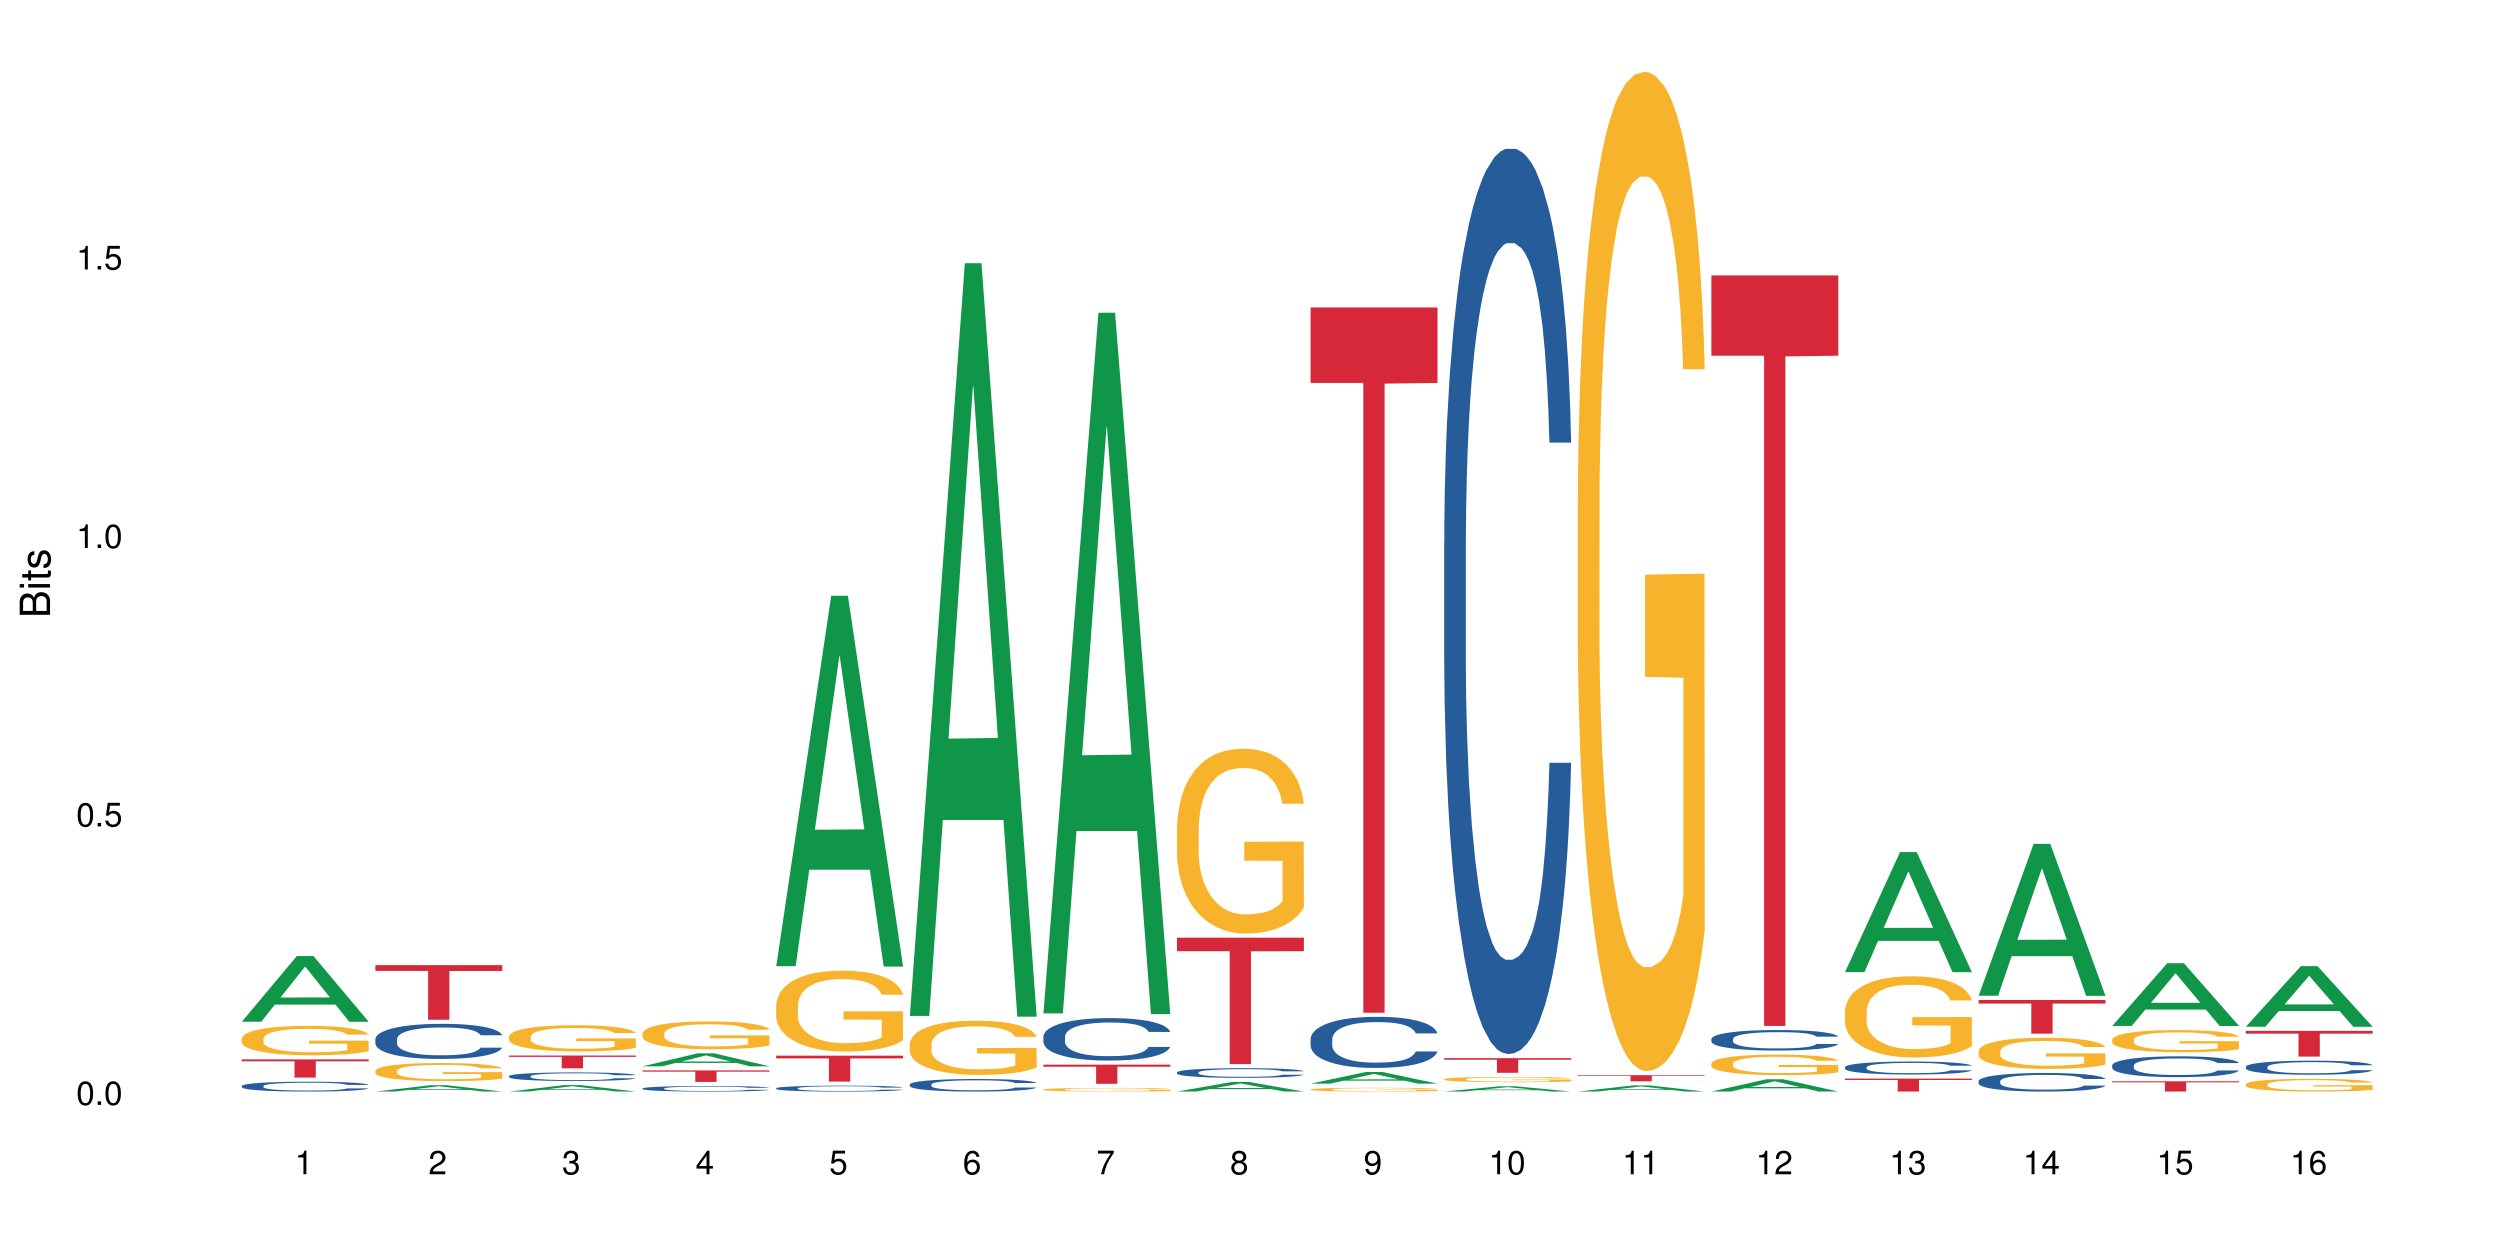<?xml version="1.0" encoding="UTF-8"?>
<svg xmlns="http://www.w3.org/2000/svg" xmlns:xlink="http://www.w3.org/1999/xlink" width="720pt" height="360pt" viewBox="0 0 720 360" version="1.1">
<defs>
<g>
<symbol overflow="visible" id="glyph0-0">
<path style="stroke:none;" d=""/>
</symbol>
<symbol overflow="visible" id="glyph0-1">
<path style="stroke:none;" d="M 2.641 -6.797 C 2 -6.797 1.422 -6.531 1.078 -6.047 C 0.641 -5.453 0.406 -4.547 0.406 -3.297 C 0.406 -1 1.188 0.219 2.641 0.219 C 4.078 0.219 4.859 -1 4.859 -3.234 C 4.859 -4.562 4.656 -5.438 4.203 -6.047 C 3.844 -6.531 3.281 -6.797 2.641 -6.797 Z M 2.641 -6.047 C 3.547 -6.047 4 -5.125 4 -3.312 C 4 -1.375 3.562 -0.484 2.625 -0.484 C 1.734 -0.484 1.281 -1.422 1.281 -3.281 C 1.281 -5.141 1.734 -6.047 2.641 -6.047 Z M 2.641 -6.047 "/>
</symbol>
<symbol overflow="visible" id="glyph0-2">
<path style="stroke:none;" d="M 1.828 -1 L 0.828 -1 L 0.828 0 L 1.828 0 Z M 1.828 -1 "/>
</symbol>
<symbol overflow="visible" id="glyph0-3">
<path style="stroke:none;" d="M 4.562 -6.797 L 1.062 -6.797 L 0.547 -3.094 L 1.328 -3.094 C 1.719 -3.562 2.047 -3.734 2.578 -3.734 C 3.484 -3.734 4.062 -3.109 4.062 -2.094 C 4.062 -1.125 3.484 -0.531 2.578 -0.531 C 1.828 -0.531 1.375 -0.906 1.188 -1.672 L 0.328 -1.672 C 0.453 -1.109 0.547 -0.844 0.75 -0.594 C 1.125 -0.078 1.828 0.219 2.594 0.219 C 3.969 0.219 4.922 -0.781 4.922 -2.219 C 4.922 -3.562 4.031 -4.484 2.719 -4.484 C 2.25 -4.484 1.859 -4.359 1.469 -4.062 L 1.734 -5.969 L 4.562 -5.969 Z M 4.562 -6.797 "/>
</symbol>
<symbol overflow="visible" id="glyph0-4">
<path style="stroke:none;" d="M 2.484 -4.844 L 2.484 0 L 3.328 0 L 3.328 -6.797 L 2.766 -6.797 C 2.469 -5.75 2.281 -5.609 0.984 -5.453 L 0.984 -4.844 Z M 2.484 -4.844 "/>
</symbol>
<symbol overflow="visible" id="glyph0-5">
<path style="stroke:none;" d="M 4.859 -0.828 L 1.281 -0.828 C 1.359 -1.391 1.672 -1.75 2.5 -2.234 L 3.469 -2.75 C 4.406 -3.266 4.906 -3.969 4.906 -4.812 C 4.906 -5.375 4.672 -5.906 4.266 -6.266 C 3.859 -6.625 3.375 -6.797 2.719 -6.797 C 1.859 -6.797 1.219 -6.5 0.844 -5.922 C 0.609 -5.562 0.5 -5.125 0.484 -4.438 L 1.328 -4.438 C 1.359 -4.906 1.406 -5.188 1.531 -5.406 C 1.75 -5.812 2.188 -6.062 2.703 -6.062 C 3.469 -6.062 4.031 -5.516 4.031 -4.781 C 4.031 -4.25 3.719 -3.797 3.125 -3.438 L 2.234 -2.938 C 0.812 -2.141 0.406 -1.5 0.328 0 L 4.859 0 Z M 4.859 -0.828 "/>
</symbol>
<symbol overflow="visible" id="glyph0-6">
<path style="stroke:none;" d="M 2.125 -3.125 L 2.578 -3.125 C 3.516 -3.125 3.984 -2.703 3.984 -1.891 C 3.984 -1.031 3.469 -0.531 2.578 -0.531 C 1.656 -0.531 1.203 -0.984 1.156 -1.969 L 0.312 -1.969 C 0.344 -1.422 0.438 -1.078 0.609 -0.766 C 0.953 -0.109 1.625 0.219 2.547 0.219 C 3.953 0.219 4.859 -0.609 4.859 -1.906 C 4.859 -2.766 4.516 -3.25 3.703 -3.516 C 4.344 -3.766 4.656 -4.25 4.656 -4.938 C 4.656 -6.109 3.875 -6.797 2.578 -6.797 C 1.203 -6.797 0.484 -6.047 0.453 -4.609 L 1.297 -4.609 C 1.312 -5.016 1.344 -5.25 1.453 -5.453 C 1.641 -5.828 2.062 -6.062 2.594 -6.062 C 3.344 -6.062 3.797 -5.625 3.797 -4.906 C 3.797 -4.422 3.609 -4.141 3.25 -3.984 C 3.016 -3.891 2.719 -3.844 2.125 -3.844 Z M 2.125 -3.125 "/>
</symbol>
<symbol overflow="visible" id="glyph0-7">
<path style="stroke:none;" d="M 3.141 -1.625 L 3.141 0 L 3.984 0 L 3.984 -1.625 L 4.984 -1.625 L 4.984 -2.391 L 3.984 -2.391 L 3.984 -6.797 L 3.359 -6.797 L 0.266 -2.516 L 0.266 -1.625 Z M 3.141 -2.391 L 1 -2.391 L 3.141 -5.359 Z M 3.141 -2.391 "/>
</symbol>
<symbol overflow="visible" id="glyph0-8">
<path style="stroke:none;" d="M 4.781 -5.031 C 4.609 -6.141 3.891 -6.797 2.844 -6.797 C 2.094 -6.797 1.422 -6.438 1.031 -5.828 C 0.609 -5.172 0.406 -4.344 0.406 -3.094 C 0.406 -1.953 0.578 -1.234 0.984 -0.625 C 1.359 -0.078 1.953 0.219 2.703 0.219 C 3.984 0.219 4.922 -0.734 4.922 -2.078 C 4.922 -3.344 4.062 -4.234 2.844 -4.234 C 2.172 -4.234 1.641 -3.969 1.281 -3.469 C 1.281 -5.125 1.828 -6.047 2.797 -6.047 C 3.391 -6.047 3.797 -5.672 3.938 -5.031 Z M 2.734 -3.484 C 3.547 -3.484 4.062 -2.922 4.062 -2 C 4.062 -1.156 3.484 -0.531 2.703 -0.531 C 1.922 -0.531 1.328 -1.188 1.328 -2.047 C 1.328 -2.891 1.906 -3.484 2.734 -3.484 Z M 2.734 -3.484 "/>
</symbol>
<symbol overflow="visible" id="glyph0-9">
<path style="stroke:none;" d="M 4.984 -6.797 L 0.438 -6.797 L 0.438 -5.969 L 4.109 -5.969 C 2.5 -3.656 1.828 -2.234 1.328 0 L 2.219 0 C 2.594 -2.172 3.453 -4.047 4.984 -6.094 Z M 4.984 -6.797 "/>
</symbol>
<symbol overflow="visible" id="glyph0-10">
<path style="stroke:none;" d="M 3.75 -3.578 C 4.453 -4 4.688 -4.344 4.688 -4.984 C 4.688 -6.047 3.844 -6.797 2.641 -6.797 C 1.438 -6.797 0.594 -6.047 0.594 -4.984 C 0.594 -4.359 0.828 -4.016 1.516 -3.578 C 0.734 -3.203 0.359 -2.641 0.359 -1.891 C 0.359 -0.641 1.297 0.219 2.641 0.219 C 3.984 0.219 4.922 -0.641 4.922 -1.875 C 4.922 -2.641 4.531 -3.203 3.75 -3.578 Z M 2.641 -6.047 C 3.359 -6.047 3.812 -5.625 3.812 -4.969 C 3.812 -4.344 3.344 -3.922 2.641 -3.922 C 1.922 -3.922 1.453 -4.344 1.453 -4.984 C 1.453 -5.625 1.922 -6.047 2.641 -6.047 Z M 2.641 -3.203 C 3.484 -3.203 4.062 -2.672 4.062 -1.875 C 4.062 -1.062 3.484 -0.531 2.625 -0.531 C 1.797 -0.531 1.219 -1.078 1.219 -1.875 C 1.219 -2.672 1.797 -3.203 2.641 -3.203 Z M 2.641 -3.203 "/>
</symbol>
<symbol overflow="visible" id="glyph0-11">
<path style="stroke:none;" d="M 0.516 -1.547 C 0.672 -0.438 1.406 0.219 2.438 0.219 C 3.188 0.219 3.859 -0.141 4.266 -0.75 C 4.688 -1.406 4.891 -2.25 4.891 -3.484 C 4.891 -4.625 4.703 -5.359 4.312 -5.953 C 3.938 -6.5 3.344 -6.797 2.594 -6.797 C 1.297 -6.797 0.359 -5.844 0.359 -4.516 C 0.359 -3.25 1.234 -2.344 2.453 -2.344 C 3.094 -2.344 3.562 -2.578 4.016 -3.109 C 4 -1.453 3.469 -0.531 2.5 -0.531 C 1.906 -0.531 1.484 -0.906 1.359 -1.547 Z M 2.578 -6.062 C 3.375 -6.062 3.969 -5.406 3.969 -4.531 C 3.969 -3.688 3.375 -3.094 2.547 -3.094 C 1.734 -3.094 1.234 -3.672 1.234 -4.578 C 1.234 -5.438 1.797 -6.062 2.578 -6.062 Z M 2.578 -6.062 "/>
</symbol>
<symbol overflow="visible" id="glyph1-0">
<path style="stroke:none;" d=""/>
</symbol>
<symbol overflow="visible" id="glyph1-1">
<path style="stroke:none;" d="M 0 -0.953 L 0 -4.891 C 0 -5.719 -0.234 -6.344 -0.734 -6.797 C -1.188 -7.234 -1.812 -7.469 -2.5 -7.469 C -3.547 -7.469 -4.188 -7 -4.625 -5.875 C -4.984 -6.672 -5.641 -7.094 -6.531 -7.094 C -7.156 -7.094 -7.734 -6.859 -8.141 -6.391 C -8.562 -5.938 -8.75 -5.344 -8.75 -4.5 L -8.75 -0.953 Z M -4.984 -2.062 L -7.766 -2.062 L -7.766 -4.219 C -7.766 -4.844 -7.688 -5.203 -7.453 -5.5 C -7.219 -5.812 -6.859 -5.969 -6.375 -5.969 C -5.906 -5.969 -5.531 -5.812 -5.297 -5.5 C -5.062 -5.203 -4.984 -4.844 -4.984 -4.219 Z M -0.984 -2.062 L -4 -2.062 L -4 -4.781 C -4 -5.328 -3.859 -5.688 -3.578 -5.953 C -3.297 -6.219 -2.922 -6.359 -2.484 -6.359 C -2.062 -6.359 -1.688 -6.219 -1.406 -5.953 C -1.109 -5.688 -0.984 -5.328 -0.984 -4.781 Z M -0.984 -2.062 "/>
</symbol>
<symbol overflow="visible" id="glyph1-2">
<path style="stroke:none;" d="M -6.281 -1.797 L -6.281 -0.797 L 0 -0.797 L 0 -1.797 Z M -8.75 -1.797 L -8.75 -0.797 L -7.484 -0.797 L -7.484 -1.797 Z M -8.75 -1.797 "/>
</symbol>
<symbol overflow="visible" id="glyph1-3">
<path style="stroke:none;" d="M -6.281 -3.047 L -6.281 -2.016 L -8.016 -2.016 L -8.016 -1.016 L -6.281 -1.016 L -6.281 -0.172 L -5.469 -0.172 L -5.469 -1.016 L -0.719 -1.016 C -0.078 -1.016 0.281 -1.453 0.281 -2.234 C 0.281 -2.469 0.25 -2.719 0.188 -3.047 L -0.641 -3.047 C -0.609 -2.922 -0.594 -2.766 -0.594 -2.562 C -0.594 -2.141 -0.719 -2.016 -1.156 -2.016 L -5.469 -2.016 L -5.469 -3.047 Z M -6.281 -3.047 "/>
</symbol>
<symbol overflow="visible" id="glyph1-4">
<path style="stroke:none;" d="M -4.531 -5.25 C -5.766 -5.25 -6.469 -4.422 -6.469 -2.969 C -6.469 -1.516 -5.719 -0.562 -4.547 -0.562 C -3.562 -0.562 -3.094 -1.062 -2.734 -2.562 L -2.516 -3.484 C -2.344 -4.188 -2.094 -4.469 -1.625 -4.469 C -1.047 -4.469 -0.641 -3.875 -0.641 -3 C -0.641 -2.453 -0.797 -2 -1.062 -1.75 C -1.25 -1.594 -1.422 -1.531 -1.875 -1.469 L -1.875 -0.406 C -0.422 -0.453 0.281 -1.266 0.281 -2.922 C 0.281 -4.5 -0.5 -5.516 -1.719 -5.516 C -2.656 -5.516 -3.172 -4.984 -3.469 -3.734 L -3.703 -2.766 C -3.891 -1.953 -4.156 -1.609 -4.594 -1.609 C -5.172 -1.609 -5.547 -2.125 -5.547 -2.938 C -5.547 -3.75 -5.203 -4.172 -4.531 -4.203 Z M -4.531 -5.25 "/>
</symbol>
</g>
</defs>
<g id="surface54604">
<rect x="0" y="0" width="720" height="360" style="fill:rgb(100%,100%,100%);fill-opacity:1;stroke:none;"/>
<path style=" stroke:none;fill-rule:nonzero;fill:rgb(6.275%,58.824%,28.235%);fill-opacity:1;" d="M 69.629 294.25 L 69.668 294.234 L 85.484 275.348 L 90.289 275.348 L 106.184 294.27 L 100.598 294.27 L 96.613 289.328 L 79.156 289.328 L 75.254 294.25 L 69.629 294.25 L 80.836 287.285 L 95.012 287.27 L 87.945 278.438 L 87.867 278.422 L 87.789 278.473 L 80.797 287.27 L 80.836 287.285 Z M 69.629 294.25 "/>
<path style=" stroke:none;fill-rule:nonzero;fill:rgb(14.51%,36.078%,60%);fill-opacity:1;" d="M 69.629 312.766 L 69.676 312.762 L 69.676 312.699 L 69.809 312.602 L 70.121 312.477 L 70.434 312.391 L 71.234 312.238 L 72.348 312.09 L 73.508 311.977 L 74.355 311.91 L 75.113 311.855 L 76.852 311.762 L 77.965 311.711 L 79.168 311.668 L 80.641 311.625 L 81.711 311.598 L 84.117 311.555 L 85.898 311.539 L 87.281 311.531 L 90.27 311.531 L 92.051 311.539 L 93.344 311.555 L 94.77 311.574 L 95.973 311.598 L 98.07 311.656 L 99.941 311.727 L 100.789 311.77 L 102.125 311.848 L 103.152 311.926 L 103.863 311.996 L 104.668 312.09 L 105.379 312.207 L 105.914 312.34 L 106.184 312.453 L 99.941 312.453 L 99.629 312.348 L 99.273 312.266 L 98.605 312.16 L 97.938 312.086 L 97 312.012 L 96.152 311.961 L 94.992 311.91 L 93.969 311.879 L 92.898 311.855 L 91.875 311.84 L 89.91 311.824 L 87.637 311.824 L 86.793 311.832 L 85.055 311.852 L 84.117 311.871 L 82.781 311.906 L 81.844 311.941 L 80.73 311.992 L 79.973 312.035 L 79.035 312.105 L 78.367 312.164 L 77.609 312.25 L 77.164 312.312 L 76.762 312.387 L 76.406 312.473 L 76.137 312.562 L 75.961 312.66 L 75.871 312.754 L 75.871 313.156 L 75.961 313.25 L 76.184 313.359 L 76.762 313.516 L 77.609 313.652 L 78.59 313.762 L 79.527 313.84 L 80.059 313.879 L 80.773 313.918 L 81.887 313.973 L 83.492 314.023 L 84.43 314.043 L 85.855 314.062 L 87.328 314.074 L 89.289 314.074 L 91.027 314.062 L 92.184 314.051 L 93.391 314.031 L 95.039 313.988 L 96.062 313.945 L 96.953 313.895 L 97.625 313.848 L 98.07 313.805 L 98.738 313.723 L 99.273 313.637 L 99.676 313.547 L 99.941 313.457 L 106.184 313.457 L 105.914 313.559 L 105.516 313.66 L 105.113 313.738 L 104.488 313.828 L 103.773 313.91 L 102.75 314 L 101.902 314.059 L 100.789 314.125 L 99.762 314.172 L 98.648 314.219 L 97 314.27 L 95.93 314.297 L 94.77 314.32 L 93.391 314.34 L 91.648 314.359 L 89.777 314.367 L 88.039 314.371 L 86.168 314.367 L 84.785 314.355 L 82.957 314.332 L 80.684 314.285 L 79.035 314.234 L 77.742 314.188 L 76.629 314.133 L 75.379 314.062 L 73.773 313.949 L 72.793 313.863 L 72.125 313.789 L 71.367 313.688 L 70.832 313.598 L 70.207 313.453 L 69.762 313.266 L 69.629 313.125 Z M 69.629 312.766 "/>
<path style=" stroke:none;fill-rule:nonzero;fill:rgb(96.863%,70.196%,16.863%);fill-opacity:1;" d="M 69.629 299.078 L 69.676 299.07 L 69.676 298.914 L 69.852 298.566 L 70.297 298.086 L 70.879 297.691 L 71.5 297.383 L 71.902 297.219 L 72.57 296.988 L 73.152 296.816 L 74.621 296.469 L 76.496 296.145 L 77.52 296.004 L 78.68 295.875 L 80.328 295.727 L 81.086 295.672 L 83.402 295.551 L 86.035 295.473 L 88.93 295.449 L 90.27 295.457 L 92.098 295.488 L 94.594 295.574 L 96.02 295.648 L 97.133 295.727 L 98.293 295.828 L 99.719 295.984 L 101.055 296.168 L 102.125 296.355 L 103.195 296.586 L 104.086 296.832 L 104.844 297.105 L 105.516 297.43 L 105.914 297.699 L 106.184 297.969 L 99.984 297.969 L 99.629 297.699 L 99.227 297.492 L 98.559 297.234 L 97.891 297.051 L 97.223 296.902 L 95.973 296.703 L 94.906 296.578 L 93.566 296.469 L 92.273 296.398 L 90.805 296.355 L 89.91 296.34 L 87.551 296.34 L 85.41 296.391 L 84.16 296.453 L 83.27 296.516 L 82.023 296.633 L 81.266 296.727 L 80.816 296.785 L 79.48 297.027 L 78.59 297.242 L 78.098 297.391 L 77.477 297.621 L 77.027 297.832 L 76.539 298.141 L 76.27 298.371 L 75.914 298.898 L 75.871 300.289 L 76.004 300.586 L 76.27 300.902 L 76.629 301.18 L 77.164 301.473 L 77.699 301.699 L 78.633 302 L 79.438 302.199 L 80.059 302.332 L 81.266 302.543 L 81.754 302.609 L 82.914 302.75 L 84.117 302.859 L 85.59 302.949 L 86.703 302.996 L 88.484 303.035 L 90.758 303.035 L 93.434 302.988 L 95.129 302.93 L 96.285 302.867 L 97.043 302.812 L 97.98 302.727 L 98.648 302.648 L 99.273 302.562 L 100.031 302.434 L 100.031 300.586 L 89.02 300.578 L 89.02 299.711 L 106.137 299.703 L 106.184 302.727 L 105.246 302.938 L 104.086 303.137 L 102.973 303.293 L 101.812 303.422 L 100.164 303.57 L 98.828 303.664 L 96.777 303.77 L 94.906 303.84 L 92.941 303.887 L 91.203 303.91 L 89.152 303.918 L 87.328 303.902 L 85.363 303.855 L 83.805 303.793 L 82.379 303.719 L 80.953 303.617 L 79.168 303.453 L 78.012 303.324 L 76.805 303.16 L 75.602 302.965 L 74.531 302.758 L 73.82 302.594 L 73.105 302.41 L 72.348 302.176 L 71.637 301.914 L 71.102 301.676 L 70.609 301.402 L 70.254 301.148 L 69.898 300.801 L 69.719 300.523 L 69.629 300.281 Z M 69.629 299.078 "/>
<path style=" stroke:none;fill-rule:nonzero;fill:rgb(83.922%,15.686%,22.353%);fill-opacity:1;" d="M 69.629 305.098 L 106.184 305.098 L 106.184 305.66 L 90.949 305.664 L 90.949 310.352 L 84.82 310.352 L 84.82 305.668 L 84.73 305.66 L 69.629 305.66 Z M 69.629 305.098 "/>
<path style=" stroke:none;fill-rule:nonzero;fill:rgb(6.275%,58.824%,28.235%);fill-opacity:1;" d="M 108.105 314.367 L 108.145 314.367 L 123.961 312.543 L 128.766 312.543 L 144.66 314.371 L 139.074 314.371 L 135.09 313.895 L 117.637 313.895 L 113.73 314.367 L 108.105 314.367 L 119.312 313.695 L 133.492 313.695 L 126.422 312.84 L 126.344 312.84 L 126.266 312.844 L 119.273 313.695 L 119.312 313.695 Z M 108.105 314.367 "/>
<path style=" stroke:none;fill-rule:nonzero;fill:rgb(14.51%,36.078%,60%);fill-opacity:1;" d="M 108.105 299.266 L 108.152 299.258 L 108.152 299.035 L 108.285 298.684 L 108.598 298.242 L 108.91 297.938 L 109.711 297.391 L 110.824 296.867 L 111.984 296.461 L 112.832 296.219 L 113.59 296.035 L 115.328 295.691 L 116.441 295.52 L 117.645 295.359 L 119.117 295.203 L 120.188 295.113 L 122.594 294.965 L 124.375 294.898 L 125.758 294.871 L 128.746 294.871 L 130.527 294.91 L 131.82 294.953 L 133.246 295.027 L 134.453 295.113 L 136.547 295.316 L 138.418 295.574 L 139.266 295.723 L 140.602 296.008 L 141.629 296.285 L 142.34 296.523 L 143.145 296.867 L 143.855 297.281 L 144.391 297.75 L 144.66 298.148 L 138.418 298.148 L 138.105 297.781 L 137.75 297.492 L 137.082 297.113 L 136.414 296.848 L 135.477 296.578 L 134.629 296.402 L 133.469 296.23 L 132.445 296.117 L 131.375 296.035 L 130.352 295.98 L 128.391 295.926 L 126.117 295.926 L 125.27 295.941 L 123.531 296.016 L 122.594 296.082 L 121.258 296.211 L 120.32 296.332 L 119.207 296.516 L 118.449 296.672 L 117.512 296.91 L 116.844 297.125 L 116.086 297.43 L 115.641 297.66 L 115.238 297.918 L 114.883 298.223 L 114.613 298.547 L 114.438 298.887 L 114.348 299.219 L 114.348 300.652 L 114.438 300.984 L 114.66 301.371 L 115.238 301.934 L 116.086 302.422 L 117.066 302.812 L 118.004 303.09 L 118.539 303.219 L 119.25 303.363 L 120.363 303.551 L 121.969 303.734 L 122.906 303.809 L 124.332 303.883 L 125.805 303.918 L 127.766 303.918 L 129.504 303.883 L 130.664 303.836 L 131.867 303.762 L 133.516 303.605 L 134.539 303.457 L 135.434 303.281 L 136.102 303.105 L 136.547 302.957 L 137.215 302.672 L 137.75 302.359 L 138.152 302.035 L 138.418 301.723 L 144.66 301.723 L 144.391 302.09 L 143.992 302.449 L 143.59 302.719 L 142.965 303.043 L 142.254 303.328 L 141.227 303.652 L 140.379 303.863 L 139.266 304.094 L 138.242 304.27 L 137.125 304.426 L 135.477 304.609 L 134.406 304.703 L 133.246 304.785 L 131.867 304.859 L 130.129 304.926 L 128.254 304.961 L 126.516 304.973 L 124.645 304.953 L 123.262 304.914 L 121.434 304.832 L 119.16 304.668 L 117.512 304.492 L 116.219 304.316 L 115.105 304.133 L 113.855 303.883 L 112.254 303.477 L 111.27 303.16 L 110.602 302.902 L 109.844 302.543 L 109.309 302.219 L 108.688 301.703 L 108.238 301.047 L 108.105 300.539 Z M 108.105 299.266 "/>
<path style=" stroke:none;fill-rule:nonzero;fill:rgb(96.863%,70.196%,16.863%);fill-opacity:1;" d="M 108.105 308.383 L 108.152 308.379 L 108.152 308.285 L 108.328 308.07 L 108.773 307.773 L 109.355 307.531 L 109.98 307.34 L 110.379 307.242 L 111.047 307.098 L 111.629 306.992 L 113.098 306.777 L 114.973 306.578 L 115.996 306.492 L 117.156 306.414 L 118.805 306.32 L 119.562 306.289 L 121.879 306.211 L 124.512 306.164 L 127.406 306.152 L 128.746 306.156 L 130.574 306.176 L 133.07 306.227 L 134.496 306.273 L 135.609 306.32 L 136.77 306.383 L 138.195 306.48 L 139.531 306.594 L 140.602 306.707 L 141.672 306.852 L 142.562 307.004 L 143.32 307.168 L 143.992 307.371 L 144.391 307.535 L 144.66 307.703 L 138.465 307.703 L 138.105 307.535 L 137.707 307.406 L 137.035 307.25 L 136.367 307.137 L 135.699 307.047 L 134.453 306.922 L 133.383 306.848 L 132.043 306.777 L 130.75 306.734 L 129.281 306.707 L 128.391 306.699 L 126.027 306.699 L 123.887 306.73 L 122.637 306.77 L 121.746 306.809 L 120.5 306.879 L 119.742 306.938 L 119.297 306.973 L 117.957 307.121 L 117.066 307.254 L 116.574 307.344 L 115.953 307.488 L 115.508 307.617 L 115.016 307.809 L 114.75 307.949 L 114.391 308.273 L 114.348 309.129 L 114.48 309.312 L 114.75 309.508 L 115.105 309.68 L 115.641 309.859 L 116.176 309.996 L 117.109 310.184 L 117.914 310.305 L 118.539 310.387 L 119.742 310.516 L 120.23 310.559 L 121.391 310.645 L 122.594 310.711 L 124.066 310.77 L 125.18 310.797 L 126.961 310.82 L 129.234 310.82 L 131.91 310.793 L 133.605 310.754 L 134.762 310.715 L 135.52 310.684 L 136.457 310.629 L 137.125 310.582 L 137.75 310.531 L 138.508 310.449 L 138.508 309.312 L 127.496 309.305 L 127.496 308.773 L 144.613 308.77 L 144.66 310.629 L 143.723 310.758 L 142.562 310.883 L 141.449 310.977 L 140.289 311.059 L 138.641 311.148 L 137.305 311.207 L 135.254 311.273 L 133.383 311.316 L 131.422 311.344 L 129.68 311.359 L 127.633 311.363 L 125.805 311.352 L 123.844 311.324 L 122.281 311.285 L 120.855 311.238 L 119.43 311.176 L 117.645 311.078 L 116.488 310.996 L 115.285 310.895 L 114.078 310.777 L 113.012 310.648 L 112.297 310.551 L 111.582 310.434 L 110.824 310.293 L 110.113 310.129 L 109.578 309.984 L 109.086 309.816 L 108.73 309.66 L 108.375 309.445 L 108.195 309.273 L 108.105 309.125 Z M 108.105 308.383 "/>
<path style=" stroke:none;fill-rule:nonzero;fill:rgb(83.922%,15.686%,22.353%);fill-opacity:1;" d="M 108.105 277.953 L 144.66 277.953 L 144.66 279.637 L 129.426 279.652 L 129.426 293.691 L 123.297 293.691 L 123.297 279.668 L 123.207 279.637 L 108.105 279.637 Z M 108.105 277.953 "/>
<path style=" stroke:none;fill-rule:nonzero;fill:rgb(6.275%,58.824%,28.235%);fill-opacity:1;" d="M 146.582 314.367 L 146.621 314.367 L 162.438 312.508 L 167.242 312.508 L 183.137 314.371 L 177.551 314.371 L 173.57 313.883 L 156.113 313.883 L 152.207 314.367 L 146.582 314.367 L 157.793 313.684 L 171.969 313.68 L 164.898 312.812 L 164.82 312.812 L 164.742 312.816 L 157.754 313.68 L 157.793 313.684 Z M 146.582 314.367 "/>
<path style=" stroke:none;fill-rule:nonzero;fill:rgb(14.51%,36.078%,60%);fill-opacity:1;" d="M 146.582 309.934 L 146.629 309.93 L 146.629 309.875 L 146.762 309.789 L 147.074 309.684 L 147.387 309.605 L 148.188 309.473 L 149.301 309.344 L 150.461 309.246 L 151.309 309.188 L 152.066 309.141 L 153.805 309.059 L 154.918 309.016 L 156.121 308.977 L 157.594 308.938 L 158.664 308.918 L 161.07 308.879 L 162.855 308.863 L 164.234 308.855 L 167.223 308.855 L 169.004 308.867 L 170.297 308.879 L 171.727 308.895 L 172.93 308.918 L 175.023 308.965 L 176.895 309.027 L 177.742 309.066 L 179.078 309.137 L 180.105 309.203 L 180.82 309.262 L 181.621 309.344 L 182.336 309.445 L 182.867 309.562 L 183.137 309.66 L 176.895 309.66 L 176.582 309.57 L 176.227 309.5 L 175.559 309.406 L 174.891 309.34 L 173.953 309.273 L 173.105 309.23 L 171.949 309.191 L 170.922 309.164 L 169.852 309.141 L 168.828 309.129 L 166.867 309.113 L 164.594 309.113 L 163.746 309.121 L 162.008 309.137 L 161.07 309.152 L 159.734 309.184 L 158.797 309.215 L 157.684 309.258 L 156.926 309.297 L 155.988 309.355 L 155.32 309.41 L 154.562 309.484 L 154.117 309.539 L 153.715 309.602 L 153.359 309.676 L 153.09 309.758 L 152.914 309.84 L 152.824 309.922 L 152.824 310.27 L 152.914 310.352 L 153.137 310.449 L 153.715 310.586 L 154.562 310.703 L 155.543 310.801 L 156.48 310.867 L 157.016 310.898 L 157.727 310.934 L 158.844 310.98 L 160.445 311.027 L 161.383 311.043 L 162.809 311.062 L 164.281 311.07 L 166.242 311.07 L 167.98 311.062 L 169.141 311.051 L 170.344 311.031 L 171.992 310.996 L 173.016 310.957 L 173.91 310.914 L 174.578 310.871 L 175.023 310.836 L 175.691 310.766 L 176.227 310.688 L 176.629 310.609 L 176.895 310.535 L 183.137 310.535 L 182.867 310.625 L 182.469 310.711 L 182.066 310.777 L 181.441 310.855 L 180.73 310.926 L 179.703 311.004 L 178.855 311.059 L 177.742 311.113 L 176.719 311.156 L 175.602 311.195 L 173.953 311.242 L 172.883 311.262 L 171.727 311.285 L 170.344 311.301 L 168.605 311.316 L 166.73 311.328 L 164.992 311.328 L 163.121 311.324 L 161.738 311.316 L 159.91 311.293 L 157.637 311.254 L 155.988 311.211 L 154.695 311.168 L 153.582 311.121 L 152.332 311.062 L 150.73 310.961 L 149.75 310.887 L 149.078 310.824 L 148.32 310.734 L 147.785 310.656 L 147.164 310.527 L 146.719 310.367 L 146.582 310.246 Z M 146.582 309.934 "/>
<path style=" stroke:none;fill-rule:nonzero;fill:rgb(96.863%,70.196%,16.863%);fill-opacity:1;" d="M 146.582 298.5 L 146.629 298.492 L 146.629 298.355 L 146.805 298.043 L 147.25 297.617 L 147.832 297.266 L 148.457 296.992 L 148.855 296.848 L 149.523 296.641 L 150.105 296.488 L 151.574 296.18 L 153.449 295.891 L 154.473 295.766 L 155.633 295.648 L 157.281 295.516 L 158.039 295.469 L 160.359 295.359 L 162.988 295.289 L 165.887 295.27 L 167.223 295.277 L 169.051 295.305 L 171.547 295.379 L 172.973 295.449 L 174.086 295.516 L 175.246 295.605 L 176.672 295.746 L 178.012 295.91 L 179.078 296.074 L 180.148 296.281 L 181.043 296.5 L 181.801 296.742 L 182.469 297.031 L 182.867 297.273 L 183.137 297.516 L 176.941 297.516 L 176.582 297.273 L 176.184 297.086 L 175.516 296.859 L 174.844 296.695 L 174.176 296.562 L 172.93 296.383 L 171.859 296.273 L 170.52 296.18 L 169.227 296.117 L 167.758 296.074 L 166.867 296.062 L 164.504 296.062 L 162.363 296.109 L 161.117 296.164 L 160.223 296.219 L 158.977 296.324 L 158.219 296.406 L 157.773 296.461 L 156.434 296.676 L 155.543 296.867 L 155.055 296.996 L 154.43 297.203 L 153.984 297.391 L 153.492 297.664 L 153.227 297.871 L 152.867 298.34 L 152.824 299.582 L 152.957 299.844 L 153.227 300.125 L 153.582 300.371 L 154.117 300.633 L 154.652 300.832 L 155.586 301.102 L 156.391 301.281 L 157.016 301.398 L 158.219 301.586 L 158.707 301.645 L 159.867 301.77 L 161.07 301.867 L 162.543 301.949 L 163.656 301.992 L 165.438 302.023 L 167.711 302.023 L 170.387 301.984 L 172.082 301.93 L 173.242 301.875 L 174 301.824 L 174.934 301.75 L 175.602 301.68 L 176.227 301.605 L 176.984 301.488 L 176.984 299.844 L 165.973 299.836 L 165.973 299.062 L 183.094 299.059 L 183.137 301.75 L 182.199 301.938 L 181.043 302.113 L 179.926 302.254 L 178.77 302.371 L 177.117 302.5 L 175.781 302.582 L 173.73 302.68 L 171.859 302.742 L 169.898 302.781 L 168.16 302.805 L 166.109 302.809 L 164.281 302.797 L 162.32 302.754 L 160.758 302.699 L 159.332 302.633 L 157.906 302.543 L 156.121 302.398 L 154.965 302.281 L 153.762 302.137 L 152.555 301.965 L 151.488 301.777 L 150.773 301.633 L 150.059 301.469 L 149.301 301.262 L 148.59 301.027 L 148.055 300.812 L 147.562 300.57 L 147.207 300.344 L 146.852 300.035 L 146.672 299.785 L 146.582 299.574 Z M 146.582 298.5 "/>
<path style=" stroke:none;fill-rule:nonzero;fill:rgb(83.922%,15.686%,22.353%);fill-opacity:1;" d="M 146.582 303.988 L 183.137 303.988 L 183.137 304.383 L 167.902 304.387 L 167.902 307.68 L 161.773 307.68 L 161.773 304.391 L 161.684 304.383 L 146.582 304.383 Z M 146.582 303.988 "/>
<path style=" stroke:none;fill-rule:nonzero;fill:rgb(6.275%,58.824%,28.235%);fill-opacity:1;" d="M 185.059 307.098 L 185.098 307.094 L 200.914 303.363 L 205.719 303.363 L 221.613 307.102 L 216.027 307.102 L 212.047 306.125 L 194.59 306.125 L 190.684 307.098 L 185.059 307.098 L 196.27 305.723 L 210.445 305.719 L 203.375 303.973 L 203.297 303.973 L 203.219 303.98 L 196.23 305.719 L 196.27 305.723 Z M 185.059 307.098 "/>
<path style=" stroke:none;fill-rule:nonzero;fill:rgb(14.51%,36.078%,60%);fill-opacity:1;" d="M 185.059 313.469 L 185.105 313.465 L 185.105 313.43 L 185.238 313.375 L 185.551 313.305 L 185.863 313.258 L 186.664 313.172 L 187.781 313.086 L 188.938 313.023 L 189.785 312.984 L 190.543 312.953 L 192.281 312.902 L 193.395 312.875 L 194.602 312.848 L 196.07 312.824 L 197.141 312.809 L 199.547 312.785 L 201.332 312.773 L 202.711 312.77 L 205.699 312.77 L 207.484 312.777 L 208.773 312.785 L 210.203 312.797 L 211.406 312.809 L 213.5 312.84 L 215.371 312.883 L 216.219 312.906 L 217.559 312.949 L 218.582 312.996 L 219.297 313.031 L 220.098 313.086 L 220.812 313.152 L 221.348 313.227 L 221.613 313.289 L 215.371 313.289 L 215.062 313.23 L 214.703 313.188 L 214.035 313.125 L 213.367 313.082 L 212.43 313.043 L 211.582 313.012 L 210.426 312.984 L 209.398 312.969 L 208.328 312.953 L 207.305 312.945 L 205.344 312.938 L 203.07 312.938 L 202.223 312.941 L 200.484 312.953 L 199.547 312.961 L 198.211 312.984 L 197.273 313 L 196.16 313.031 L 195.402 313.055 L 194.465 313.094 L 193.797 313.129 L 193.039 313.176 L 192.594 313.211 L 192.191 313.254 L 191.836 313.301 L 191.57 313.352 L 191.391 313.406 L 191.301 313.461 L 191.301 313.688 L 191.391 313.738 L 191.613 313.801 L 192.191 313.891 L 193.039 313.969 L 194.02 314.027 L 194.957 314.074 L 195.492 314.094 L 196.203 314.117 L 197.32 314.145 L 198.922 314.176 L 199.859 314.188 L 201.285 314.199 L 202.758 314.203 L 204.719 314.203 L 206.457 314.199 L 207.617 314.191 L 208.82 314.18 L 210.469 314.152 L 211.496 314.129 L 212.387 314.102 L 213.055 314.074 L 213.5 314.051 L 214.168 314.008 L 214.703 313.957 L 215.105 313.906 L 215.371 313.855 L 221.613 313.855 L 221.348 313.914 L 220.945 313.973 L 220.543 314.016 L 219.918 314.066 L 219.207 314.109 L 218.18 314.16 L 217.336 314.195 L 216.219 314.23 L 215.195 314.258 L 214.078 314.285 L 212.43 314.312 L 211.359 314.328 L 210.203 314.34 L 208.82 314.352 L 207.082 314.363 L 205.211 314.371 L 203.469 314.371 L 201.598 314.367 L 200.215 314.363 L 198.391 314.348 L 196.117 314.324 L 194.465 314.293 L 193.172 314.266 L 192.059 314.238 L 190.812 314.199 L 189.207 314.133 L 188.227 314.086 L 187.555 314.043 L 186.797 313.984 L 186.266 313.934 L 185.641 313.852 L 185.195 313.75 L 185.059 313.668 Z M 185.059 313.469 "/>
<path style=" stroke:none;fill-rule:nonzero;fill:rgb(96.863%,70.196%,16.863%);fill-opacity:1;" d="M 185.059 297.602 L 185.105 297.594 L 185.105 297.449 L 185.281 297.121 L 185.73 296.664 L 186.309 296.293 L 186.934 296 L 187.332 295.848 L 188.004 295.625 L 188.582 295.465 L 190.055 295.137 L 191.926 294.828 L 192.949 294.695 L 194.109 294.574 L 195.758 294.434 L 196.516 294.383 L 198.836 294.266 L 201.465 294.191 L 204.363 294.172 L 205.699 294.176 L 207.527 294.207 L 210.023 294.289 L 211.449 294.359 L 212.562 294.434 L 213.723 294.527 L 215.148 294.676 L 216.488 294.852 L 217.559 295.027 L 218.625 295.246 L 219.52 295.48 L 220.277 295.734 L 220.945 296.043 L 221.348 296.301 L 221.613 296.555 L 215.418 296.555 L 215.062 296.301 L 214.66 296.102 L 213.992 295.859 L 213.32 295.684 L 212.652 295.547 L 211.406 295.355 L 210.336 295.238 L 209 295.137 L 207.707 295.07 L 206.234 295.027 L 205.344 295.012 L 202.98 295.012 L 200.84 295.062 L 199.594 295.121 L 198.699 295.18 L 197.453 295.289 L 196.695 295.379 L 196.25 295.438 L 194.91 295.664 L 194.02 295.867 L 193.531 296.008 L 192.906 296.227 L 192.461 296.426 L 191.969 296.719 L 191.703 296.938 L 191.344 297.434 L 191.301 298.75 L 191.434 299.031 L 191.703 299.328 L 192.059 299.594 L 192.594 299.871 L 193.129 300.082 L 194.066 300.367 L 194.867 300.559 L 195.492 300.684 L 196.695 300.883 L 197.184 300.945 L 198.344 301.078 L 199.547 301.18 L 201.02 301.27 L 202.133 301.312 L 203.918 301.352 L 206.191 301.352 L 208.863 301.305 L 210.559 301.246 L 211.719 301.188 L 212.477 301.137 L 213.41 301.059 L 214.078 300.984 L 214.703 300.902 L 215.461 300.777 L 215.461 299.031 L 204.453 299.023 L 204.453 298.203 L 221.57 298.195 L 221.613 301.059 L 220.676 301.254 L 219.52 301.445 L 218.402 301.59 L 217.246 301.715 L 215.594 301.855 L 214.258 301.941 L 212.207 302.043 L 210.336 302.109 L 208.375 302.156 L 206.637 302.176 L 204.586 302.184 L 202.758 302.168 L 200.797 302.125 L 199.234 302.066 L 197.809 301.992 L 196.383 301.898 L 194.602 301.746 L 193.441 301.621 L 192.238 301.465 L 191.035 301.285 L 189.965 301.086 L 189.25 300.934 L 188.539 300.758 L 187.781 300.539 L 187.066 300.289 L 186.531 300.062 L 186.039 299.805 L 185.684 299.562 L 185.328 299.234 L 185.148 298.973 L 185.059 298.746 Z M 185.059 297.602 "/>
<path style=" stroke:none;fill-rule:nonzero;fill:rgb(83.922%,15.686%,22.353%);fill-opacity:1;" d="M 185.059 308.281 L 221.613 308.281 L 221.613 308.637 L 206.379 308.637 L 206.379 311.59 L 200.25 311.59 L 200.25 308.641 L 200.16 308.637 L 185.059 308.637 Z M 185.059 308.281 "/>
<path style=" stroke:none;fill-rule:nonzero;fill:rgb(6.275%,58.824%,28.235%);fill-opacity:1;" d="M 223.539 278.273 L 223.578 278.172 L 239.391 171.562 L 244.195 171.562 L 260.09 278.375 L 254.504 278.375 L 250.523 250.492 L 233.066 250.492 L 229.16 278.273 L 223.539 278.273 L 234.746 238.961 L 248.922 238.859 L 241.852 189.016 L 241.773 188.914 L 241.695 189.215 L 234.707 238.859 L 234.746 238.961 Z M 223.539 278.273 "/>
<path style=" stroke:none;fill-rule:nonzero;fill:rgb(14.51%,36.078%,60%);fill-opacity:1;" d="M 223.539 313.41 L 223.582 313.41 L 223.582 313.371 L 223.715 313.312 L 224.027 313.238 L 224.34 313.188 L 225.141 313.094 L 226.258 313.008 L 227.414 312.938 L 228.262 312.898 L 229.02 312.867 L 230.758 312.809 L 231.875 312.777 L 233.078 312.754 L 234.547 312.727 L 235.617 312.711 L 238.023 312.688 L 239.809 312.676 L 241.191 312.672 L 244.176 312.672 L 245.961 312.676 L 247.254 312.684 L 248.68 312.695 L 249.883 312.711 L 251.977 312.746 L 253.848 312.789 L 254.695 312.812 L 256.035 312.863 L 257.059 312.91 L 257.773 312.949 L 258.574 313.008 L 259.289 313.074 L 259.824 313.156 L 260.09 313.223 L 253.848 313.223 L 253.539 313.16 L 253.18 313.113 L 252.512 313.047 L 251.844 313.004 L 250.906 312.957 L 250.059 312.93 L 248.902 312.898 L 247.875 312.879 L 246.805 312.867 L 245.781 312.855 L 243.82 312.848 L 241.547 312.848 L 240.699 312.852 L 238.961 312.863 L 238.023 312.875 L 236.688 312.895 L 235.75 312.918 L 234.637 312.945 L 233.879 312.973 L 232.941 313.016 L 232.273 313.051 L 231.516 313.102 L 231.07 313.141 L 230.668 313.184 L 230.312 313.234 L 230.047 313.289 L 229.867 313.348 L 229.777 313.402 L 229.777 313.645 L 229.867 313.699 L 230.09 313.766 L 230.668 313.859 L 231.516 313.941 L 232.496 314.008 L 233.434 314.055 L 233.969 314.074 L 234.68 314.102 L 235.797 314.133 L 237.402 314.164 L 238.336 314.176 L 239.762 314.188 L 241.234 314.195 L 243.195 314.195 L 244.934 314.188 L 246.094 314.18 L 247.297 314.168 L 248.945 314.141 L 249.973 314.117 L 250.863 314.086 L 251.531 314.059 L 251.977 314.031 L 252.645 313.984 L 253.18 313.93 L 253.582 313.875 L 253.848 313.824 L 260.09 313.824 L 259.824 313.887 L 259.422 313.945 L 259.02 313.992 L 258.395 314.047 L 257.684 314.094 L 256.656 314.148 L 255.812 314.184 L 254.695 314.223 L 253.672 314.254 L 252.559 314.277 L 250.906 314.309 L 249.836 314.324 L 248.68 314.34 L 247.297 314.352 L 245.559 314.363 L 243.688 314.367 L 241.949 314.371 L 240.074 314.367 L 238.695 314.363 L 236.867 314.348 L 234.594 314.32 L 232.941 314.289 L 231.648 314.262 L 230.535 314.23 L 229.289 314.188 L 227.684 314.117 L 226.703 314.066 L 226.035 314.023 L 225.277 313.961 L 224.742 313.906 L 224.117 313.82 L 223.672 313.711 L 223.539 313.625 Z M 223.539 313.41 "/>
<path style=" stroke:none;fill-rule:nonzero;fill:rgb(96.863%,70.196%,16.863%);fill-opacity:1;" d="M 223.539 289.531 L 223.582 289.512 L 223.582 289.086 L 223.762 288.129 L 224.207 286.809 L 224.785 285.723 L 225.41 284.871 L 225.812 284.426 L 226.48 283.789 L 227.059 283.32 L 228.531 282.363 L 230.402 281.469 L 231.426 281.086 L 232.586 280.723 L 234.234 280.32 L 234.992 280.172 L 237.312 279.832 L 239.941 279.617 L 242.84 279.555 L 244.176 279.574 L 246.004 279.66 L 248.5 279.895 L 249.926 280.105 L 251.043 280.32 L 252.199 280.598 L 253.625 281.023 L 254.965 281.531 L 256.035 282.043 L 257.105 282.68 L 257.996 283.363 L 258.754 284.105 L 259.422 285 L 259.824 285.746 L 260.09 286.488 L 253.895 286.488 L 253.539 285.746 L 253.137 285.172 L 252.469 284.469 L 251.801 283.957 L 251.129 283.555 L 249.883 283 L 248.812 282.66 L 247.477 282.363 L 246.184 282.172 L 244.711 282.043 L 243.82 282 L 241.457 282 L 239.316 282.148 L 238.07 282.32 L 237.18 282.488 L 235.93 282.809 L 235.172 283.062 L 234.727 283.234 L 233.391 283.895 L 232.496 284.488 L 232.008 284.895 L 231.383 285.531 L 230.938 286.105 L 230.445 286.957 L 230.18 287.598 L 229.824 289.043 L 229.777 292.871 L 229.91 293.68 L 230.18 294.555 L 230.535 295.32 L 231.07 296.129 L 231.605 296.746 L 232.543 297.574 L 233.344 298.129 L 233.969 298.488 L 235.172 299.066 L 235.664 299.258 L 236.82 299.641 L 238.023 299.938 L 239.496 300.191 L 240.609 300.32 L 242.395 300.426 L 244.668 300.426 L 247.34 300.297 L 249.035 300.129 L 250.195 299.957 L 250.953 299.809 L 251.887 299.574 L 252.559 299.363 L 253.18 299.129 L 253.938 298.766 L 253.938 293.68 L 242.93 293.66 L 242.93 291.277 L 260.047 291.258 L 260.09 299.574 L 259.152 300.148 L 257.996 300.703 L 256.879 301.129 L 255.723 301.488 L 254.074 301.895 L 252.734 302.148 L 250.684 302.449 L 248.812 302.641 L 246.852 302.766 L 245.113 302.832 L 243.062 302.852 L 241.234 302.809 L 239.273 302.68 L 237.711 302.512 L 236.285 302.297 L 234.859 302.023 L 233.078 301.574 L 231.918 301.215 L 230.715 300.766 L 229.512 300.234 L 228.441 299.66 L 227.727 299.215 L 227.016 298.703 L 226.258 298.066 L 225.543 297.34 L 225.008 296.68 L 224.52 295.938 L 224.16 295.234 L 223.805 294.277 L 223.625 293.512 L 223.539 292.852 Z M 223.539 289.531 "/>
<path style=" stroke:none;fill-rule:nonzero;fill:rgb(83.922%,15.686%,22.353%);fill-opacity:1;" d="M 223.539 304.031 L 260.09 304.031 L 260.09 304.828 L 244.855 304.836 L 244.855 311.492 L 238.727 311.492 L 238.727 304.844 L 238.637 304.828 L 223.539 304.828 Z M 223.539 304.031 "/>
<path style=" stroke:none;fill-rule:nonzero;fill:rgb(6.275%,58.824%,28.235%);fill-opacity:1;" d="M 262.016 292.59 L 262.055 292.387 L 277.871 75.805 L 282.672 75.805 L 298.566 292.793 L 292.984 292.793 L 289 236.152 L 271.543 236.152 L 267.637 292.59 L 262.016 292.59 L 273.223 212.723 L 287.398 212.52 L 280.328 111.258 L 280.25 111.055 L 280.172 111.664 L 273.184 212.52 L 273.223 212.723 Z M 262.016 292.59 "/>
<path style=" stroke:none;fill-rule:nonzero;fill:rgb(14.51%,36.078%,60%);fill-opacity:1;" d="M 262.016 312.328 L 262.059 312.324 L 262.059 312.246 L 262.191 312.121 L 262.504 311.961 L 262.816 311.852 L 263.617 311.656 L 264.734 311.469 L 265.891 311.324 L 266.738 311.238 L 267.496 311.172 L 269.234 311.051 L 270.352 310.988 L 271.555 310.93 L 273.023 310.875 L 274.094 310.84 L 276.5 310.789 L 278.285 310.766 L 279.668 310.754 L 282.652 310.754 L 284.438 310.77 L 285.73 310.785 L 287.156 310.812 L 288.359 310.84 L 290.453 310.914 L 292.328 311.008 L 293.172 311.059 L 294.512 311.16 L 295.535 311.262 L 296.25 311.348 L 297.051 311.469 L 297.766 311.617 L 298.301 311.785 L 298.566 311.93 L 292.328 311.93 L 292.016 311.797 L 291.656 311.695 L 290.988 311.559 L 290.32 311.461 L 289.383 311.367 L 288.539 311.305 L 287.379 311.242 L 286.352 311.203 L 285.285 311.172 L 284.258 311.152 L 282.297 311.133 L 280.023 311.133 L 279.176 311.141 L 277.438 311.164 L 276.5 311.188 L 275.164 311.234 L 274.227 311.277 L 273.113 311.344 L 272.355 311.398 L 271.422 311.484 L 270.75 311.562 L 269.992 311.672 L 269.547 311.754 L 269.148 311.848 L 268.789 311.953 L 268.523 312.07 L 268.344 312.191 L 268.254 312.312 L 268.254 312.824 L 268.344 312.941 L 268.566 313.082 L 269.148 313.285 L 269.992 313.457 L 270.973 313.598 L 271.91 313.695 L 272.445 313.742 L 273.16 313.797 L 274.273 313.863 L 275.879 313.93 L 276.812 313.953 L 278.238 313.98 L 279.711 313.992 L 281.672 313.992 L 283.41 313.98 L 284.57 313.965 L 285.773 313.938 L 287.422 313.883 L 288.449 313.828 L 289.34 313.766 L 290.008 313.703 L 290.453 313.648 L 291.121 313.547 L 291.656 313.434 L 292.059 313.32 L 292.328 313.207 L 298.566 313.207 L 298.301 313.34 L 297.898 313.469 L 297.496 313.562 L 296.875 313.68 L 296.16 313.781 L 295.137 313.898 L 294.289 313.973 L 293.172 314.059 L 292.148 314.121 L 291.035 314.176 L 289.383 314.242 L 288.316 314.273 L 287.156 314.305 L 285.773 314.332 L 284.035 314.355 L 282.164 314.367 L 280.426 314.371 L 278.551 314.363 L 277.172 314.352 L 275.344 314.32 L 273.07 314.262 L 271.422 314.199 L 270.129 314.137 L 269.012 314.07 L 267.766 313.98 L 266.16 313.836 L 265.18 313.723 L 264.512 313.629 L 263.754 313.5 L 263.219 313.387 L 262.594 313.199 L 262.148 312.965 L 262.016 312.785 Z M 262.016 312.328 "/>
<path style=" stroke:none;fill-rule:nonzero;fill:rgb(96.863%,70.196%,16.863%);fill-opacity:1;" d="M 262.016 300.656 L 262.059 300.641 L 262.059 300.355 L 262.238 299.715 L 262.684 298.832 L 263.262 298.105 L 263.887 297.535 L 264.289 297.234 L 264.957 296.809 L 265.535 296.496 L 267.008 295.855 L 268.879 295.254 L 269.906 295 L 271.062 294.758 L 272.711 294.484 L 273.469 294.387 L 275.789 294.16 L 278.418 294.016 L 281.316 293.973 L 282.652 293.988 L 284.48 294.043 L 286.977 294.203 L 288.402 294.344 L 289.52 294.484 L 290.676 294.672 L 292.105 294.957 L 293.441 295.297 L 294.512 295.641 L 295.582 296.066 L 296.473 296.523 L 297.23 297.023 L 297.898 297.621 L 298.301 298.121 L 298.566 298.617 L 292.371 298.617 L 292.016 298.121 L 291.613 297.734 L 290.945 297.266 L 290.277 296.922 L 289.605 296.652 L 288.359 296.281 L 287.289 296.055 L 285.953 295.855 L 284.66 295.727 L 283.188 295.641 L 282.297 295.613 L 279.934 295.613 L 277.793 295.711 L 276.547 295.824 L 275.656 295.941 L 274.406 296.152 L 273.648 296.324 L 273.203 296.438 L 271.867 296.879 L 270.973 297.277 L 270.484 297.551 L 269.859 297.977 L 269.414 298.363 L 268.922 298.934 L 268.656 299.359 L 268.301 300.328 L 268.254 302.895 L 268.391 303.434 L 268.656 304.02 L 269.012 304.531 L 269.547 305.074 L 270.082 305.488 L 271.02 306.043 L 271.82 306.414 L 272.445 306.656 L 273.648 307.039 L 274.141 307.168 L 275.297 307.426 L 276.5 307.625 L 277.973 307.793 L 279.086 307.879 L 280.871 307.953 L 283.145 307.953 L 285.816 307.867 L 287.512 307.75 L 288.672 307.637 L 289.43 307.539 L 290.363 307.383 L 291.035 307.238 L 291.656 307.082 L 292.414 306.84 L 292.414 303.434 L 281.406 303.422 L 281.406 301.824 L 298.523 301.809 L 298.566 307.383 L 297.633 307.766 L 296.473 308.137 L 295.359 308.422 L 294.199 308.664 L 292.551 308.934 L 291.211 309.105 L 289.16 309.305 L 287.289 309.434 L 285.328 309.52 L 283.59 309.562 L 281.539 309.574 L 279.711 309.547 L 277.75 309.461 L 276.191 309.348 L 274.762 309.207 L 273.336 309.02 L 271.555 308.723 L 270.395 308.48 L 269.191 308.18 L 267.988 307.824 L 266.918 307.438 L 266.203 307.141 L 265.492 306.797 L 264.734 306.371 L 264.02 305.887 L 263.484 305.445 L 262.996 304.945 L 262.637 304.477 L 262.281 303.832 L 262.102 303.32 L 262.016 302.879 Z M 262.016 300.656 "/>
<path style=" stroke:none;fill-rule:nonzero;fill:rgb(6.275%,58.824%,28.235%);fill-opacity:1;" d="M 300.492 291.855 L 300.531 291.664 L 316.348 90.059 L 321.148 90.059 L 337.043 292.043 L 331.461 292.043 L 327.477 239.32 L 310.02 239.32 L 306.113 291.855 L 300.492 291.855 L 311.699 217.508 L 325.875 217.32 L 318.809 123.059 L 318.73 122.871 L 318.652 123.438 L 311.66 217.32 L 311.699 217.508 Z M 300.492 291.855 "/>
<path style=" stroke:none;fill-rule:nonzero;fill:rgb(14.51%,36.078%,60%);fill-opacity:1;" d="M 300.492 298.539 L 300.535 298.527 L 300.535 298.262 L 300.668 297.836 L 300.98 297.301 L 301.293 296.93 L 302.098 296.273 L 303.211 295.637 L 304.371 295.145 L 305.215 294.855 L 305.973 294.633 L 307.711 294.219 L 308.828 294.008 L 310.031 293.816 L 311.5 293.625 L 312.57 293.516 L 314.98 293.336 L 316.762 293.258 L 318.145 293.223 L 321.129 293.223 L 322.914 293.27 L 324.207 293.324 L 325.633 293.414 L 326.836 293.516 L 328.93 293.762 L 330.805 294.074 L 331.652 294.25 L 332.988 294.598 L 334.012 294.934 L 334.727 295.223 L 335.527 295.637 L 336.242 296.141 L 336.777 296.707 L 337.043 297.188 L 330.805 297.188 L 330.492 296.742 L 330.137 296.395 L 329.465 295.938 L 328.797 295.613 L 327.863 295.289 L 327.016 295.078 L 325.855 294.867 L 324.832 294.73 L 323.762 294.633 L 322.734 294.562 L 320.773 294.496 L 318.5 294.496 L 317.652 294.52 L 315.914 294.609 L 314.98 294.688 L 313.641 294.844 L 312.707 294.988 L 311.59 295.211 L 310.832 295.402 L 309.898 295.691 L 309.227 295.949 L 308.469 296.316 L 308.023 296.598 L 307.625 296.91 L 307.266 297.277 L 307 297.668 L 306.82 298.082 L 306.73 298.484 L 306.73 300.215 L 306.82 300.617 L 307.043 301.086 L 307.625 301.766 L 308.469 302.359 L 309.449 302.828 L 310.387 303.164 L 310.922 303.32 L 311.637 303.496 L 312.75 303.723 L 314.355 303.945 L 315.289 304.035 L 316.719 304.121 L 318.188 304.168 L 320.148 304.168 L 321.887 304.121 L 323.047 304.066 L 324.25 303.977 L 325.898 303.789 L 326.926 303.609 L 327.816 303.398 L 328.484 303.184 L 328.93 303.008 L 329.602 302.66 L 330.137 302.281 L 330.535 301.891 L 330.805 301.512 L 337.043 301.512 L 336.777 301.957 L 336.375 302.391 L 335.973 302.715 L 335.352 303.105 L 334.637 303.453 L 333.613 303.844 L 332.766 304.102 L 331.652 304.379 L 330.625 304.59 L 329.512 304.781 L 327.863 305.004 L 326.793 305.117 L 325.633 305.219 L 324.25 305.305 L 322.512 305.383 L 320.641 305.43 L 318.902 305.441 L 317.027 305.418 L 315.648 305.375 L 313.82 305.273 L 311.547 305.07 L 309.898 304.859 L 308.605 304.648 L 307.488 304.426 L 306.242 304.121 L 304.637 303.633 L 303.656 303.25 L 302.988 302.938 L 302.23 302.504 L 301.695 302.113 L 301.07 301.488 L 300.625 300.695 L 300.492 300.082 Z M 300.492 298.539 "/>
<path style=" stroke:none;fill-rule:nonzero;fill:rgb(96.863%,70.196%,16.863%);fill-opacity:1;" d="M 300.492 313.77 L 300.535 313.77 L 300.535 313.75 L 300.715 313.707 L 301.16 313.645 L 301.738 313.598 L 302.363 313.559 L 302.766 313.539 L 303.434 313.508 L 304.012 313.488 L 305.484 313.445 L 307.355 313.402 L 308.383 313.387 L 309.539 313.371 L 311.191 313.352 L 311.949 313.344 L 314.266 313.332 L 316.895 313.32 L 319.793 313.316 L 321.129 313.32 L 322.957 313.324 L 325.453 313.332 L 326.879 313.344 L 327.996 313.352 L 329.152 313.363 L 330.582 313.383 L 331.918 313.406 L 332.988 313.43 L 334.059 313.461 L 334.949 313.488 L 335.707 313.523 L 336.375 313.562 L 336.777 313.598 L 337.043 313.633 L 330.848 313.633 L 330.492 313.598 L 330.09 313.57 L 329.422 313.539 L 328.754 313.516 L 328.086 313.5 L 326.836 313.473 L 325.766 313.457 L 324.43 313.445 L 323.137 313.438 L 321.664 313.43 L 318.41 313.43 L 316.27 313.434 L 315.023 313.441 L 314.133 313.449 L 312.883 313.465 L 312.125 313.477 L 311.68 313.484 L 310.344 313.516 L 309.449 313.539 L 308.961 313.559 L 308.336 313.586 L 307.891 313.613 L 307.402 313.652 L 307.133 313.68 L 306.777 313.746 L 306.73 313.918 L 306.867 313.957 L 307.133 313.996 L 307.488 314.031 L 308.023 314.066 L 308.559 314.094 L 309.496 314.133 L 310.297 314.156 L 310.922 314.172 L 312.125 314.199 L 312.617 314.207 L 313.773 314.227 L 314.98 314.238 L 316.449 314.25 L 317.562 314.258 L 319.348 314.262 L 321.621 314.262 L 324.297 314.254 L 325.988 314.246 L 327.148 314.238 L 327.906 314.234 L 328.844 314.223 L 329.512 314.215 L 330.137 314.203 L 330.895 314.188 L 330.895 313.957 L 319.883 313.957 L 319.883 313.848 L 337 313.848 L 337.043 314.223 L 336.109 314.25 L 334.949 314.273 L 333.836 314.293 L 332.676 314.309 L 331.027 314.328 L 329.688 314.34 L 327.637 314.352 L 325.766 314.359 L 323.805 314.367 L 322.066 314.371 L 320.016 314.371 L 318.188 314.367 L 316.227 314.363 L 314.668 314.355 L 313.238 314.344 L 311.812 314.332 L 310.031 314.312 L 308.871 314.297 L 307.668 314.277 L 306.465 314.254 L 305.395 314.227 L 304.68 314.207 L 303.969 314.184 L 303.211 314.152 L 302.496 314.121 L 301.961 314.09 L 301.473 314.059 L 301.117 314.027 L 300.758 313.984 L 300.582 313.949 L 300.492 313.918 Z M 300.492 313.77 "/>
<path style=" stroke:none;fill-rule:nonzero;fill:rgb(83.922%,15.686%,22.353%);fill-opacity:1;" d="M 300.492 306.621 L 337.043 306.621 L 337.043 307.211 L 321.809 307.215 L 321.809 312.137 L 315.68 312.137 L 315.68 307.223 L 315.594 307.211 L 300.492 307.211 Z M 300.492 306.621 "/>
<path style=" stroke:none;fill-rule:nonzero;fill:rgb(6.275%,58.824%,28.235%);fill-opacity:1;" d="M 338.969 314.367 L 339.008 314.367 L 354.824 311.594 L 359.625 311.594 L 375.52 314.371 L 369.938 314.371 L 365.953 313.645 L 348.496 313.645 L 344.59 314.367 L 338.969 314.367 L 350.176 313.348 L 364.352 313.344 L 357.285 312.047 L 357.207 312.043 L 357.129 312.051 L 350.137 313.344 L 350.176 313.348 Z M 338.969 314.367 "/>
<path style=" stroke:none;fill-rule:nonzero;fill:rgb(14.51%,36.078%,60%);fill-opacity:1;" d="M 338.969 308.844 L 339.012 308.844 L 339.012 308.781 L 339.145 308.684 L 339.457 308.562 L 339.77 308.48 L 340.574 308.328 L 341.688 308.184 L 342.848 308.074 L 343.691 308.008 L 344.449 307.957 L 346.191 307.863 L 347.305 307.812 L 348.508 307.77 L 349.98 307.727 L 351.047 307.703 L 353.457 307.66 L 355.238 307.645 L 356.621 307.637 L 359.605 307.637 L 361.391 307.645 L 362.684 307.66 L 364.109 307.68 L 365.312 307.703 L 367.41 307.758 L 369.281 307.828 L 370.129 307.871 L 371.465 307.949 L 372.488 308.023 L 373.203 308.09 L 374.004 308.184 L 374.719 308.301 L 375.254 308.43 L 375.52 308.539 L 369.281 308.539 L 368.969 308.438 L 368.613 308.355 L 367.941 308.254 L 367.273 308.18 L 366.34 308.105 L 365.492 308.059 L 364.332 308.008 L 363.309 307.98 L 362.238 307.957 L 361.211 307.941 L 359.25 307.926 L 356.977 307.926 L 356.129 307.93 L 354.391 307.949 L 353.457 307.969 L 352.117 308.004 L 351.184 308.039 L 350.066 308.09 L 349.309 308.133 L 348.375 308.199 L 347.707 308.254 L 346.949 308.34 L 346.5 308.402 L 346.102 308.473 L 345.742 308.559 L 345.477 308.648 L 345.297 308.742 L 345.207 308.832 L 345.207 309.227 L 345.297 309.316 L 345.52 309.422 L 346.102 309.578 L 346.949 309.715 L 347.93 309.82 L 348.863 309.895 L 349.398 309.93 L 350.113 309.973 L 351.227 310.023 L 352.832 310.074 L 353.77 310.094 L 355.195 310.113 L 356.664 310.125 L 358.625 310.125 L 360.363 310.113 L 361.523 310.102 L 362.727 310.082 L 364.379 310.039 L 365.402 309.996 L 366.293 309.949 L 366.961 309.902 L 367.41 309.859 L 368.078 309.781 L 368.613 309.695 L 369.012 309.605 L 369.281 309.52 L 375.52 309.52 L 375.254 309.621 L 374.852 309.719 L 374.453 309.793 L 373.828 309.883 L 373.113 309.961 L 372.09 310.051 L 371.242 310.109 L 370.129 310.172 L 369.102 310.223 L 367.988 310.266 L 366.34 310.316 L 365.27 310.34 L 364.109 310.363 L 362.727 310.383 L 360.988 310.402 L 359.117 310.41 L 357.379 310.414 L 355.508 310.41 L 354.125 310.398 L 352.297 310.375 L 350.023 310.328 L 348.375 310.281 L 347.082 310.234 L 345.965 310.184 L 344.719 310.113 L 343.113 310.004 L 342.133 309.918 L 341.465 309.844 L 340.707 309.746 L 340.172 309.656 L 339.547 309.516 L 339.102 309.336 L 338.969 309.195 Z M 338.969 308.844 "/>
<path style=" stroke:none;fill-rule:nonzero;fill:rgb(96.863%,70.196%,16.863%);fill-opacity:1;" d="M 338.969 238.434 L 339.012 238.387 L 339.012 237.414 L 339.191 235.227 L 339.637 232.215 L 340.215 229.734 L 340.84 227.789 L 341.242 226.77 L 341.91 225.312 L 342.488 224.242 L 343.961 222.055 L 345.832 220.012 L 346.859 219.137 L 348.016 218.312 L 349.668 217.387 L 350.426 217.047 L 352.742 216.27 L 355.371 215.781 L 358.27 215.637 L 359.605 215.688 L 361.434 215.879 L 363.93 216.414 L 365.359 216.902 L 366.473 217.387 L 367.633 218.02 L 369.059 218.992 L 370.395 220.156 L 371.465 221.324 L 372.535 222.781 L 373.426 224.34 L 374.184 226.039 L 374.852 228.082 L 375.254 229.781 L 375.52 231.484 L 369.324 231.484 L 368.969 229.781 L 368.566 228.469 L 367.898 226.867 L 367.23 225.699 L 366.562 224.777 L 365.312 223.512 L 364.242 222.734 L 362.906 222.055 L 361.613 221.617 L 360.141 221.324 L 359.25 221.227 L 356.887 221.227 L 354.75 221.566 L 353.5 221.957 L 352.609 222.344 L 351.359 223.074 L 350.602 223.656 L 350.156 224.047 L 348.82 225.555 L 347.93 226.914 L 347.438 227.84 L 346.812 229.297 L 346.367 230.609 L 345.879 232.555 L 345.609 234.012 L 345.254 237.316 L 345.207 246.066 L 345.344 247.914 L 345.609 249.906 L 345.965 251.656 L 346.5 253.504 L 347.035 254.914 L 347.973 256.809 L 348.773 258.074 L 349.398 258.902 L 350.602 260.215 L 351.094 260.652 L 352.254 261.527 L 353.457 262.207 L 354.926 262.789 L 356.043 263.082 L 357.824 263.324 L 360.098 263.324 L 362.773 263.031 L 364.465 262.645 L 365.625 262.254 L 366.383 261.914 L 367.32 261.379 L 367.988 260.895 L 368.613 260.359 L 369.371 259.531 L 369.371 247.914 L 358.359 247.867 L 358.359 242.422 L 375.477 242.371 L 375.52 261.379 L 374.586 262.691 L 373.426 263.957 L 372.312 264.93 L 371.152 265.754 L 369.504 266.68 L 368.168 267.262 L 366.117 267.941 L 364.242 268.379 L 362.281 268.672 L 360.543 268.816 L 358.492 268.867 L 356.664 268.77 L 354.703 268.477 L 353.145 268.086 L 351.719 267.602 L 350.289 266.969 L 348.508 265.949 L 347.348 265.121 L 346.145 264.102 L 344.941 262.887 L 343.871 261.574 L 343.16 260.555 L 342.445 259.387 L 341.688 257.93 L 340.973 256.277 L 340.438 254.77 L 339.949 253.066 L 339.594 251.465 L 339.234 249.277 L 339.059 247.527 L 338.969 246.02 Z M 338.969 238.434 "/>
<path style=" stroke:none;fill-rule:nonzero;fill:rgb(83.922%,15.686%,22.353%);fill-opacity:1;" d="M 338.969 270.047 L 375.52 270.047 L 375.52 273.941 L 360.285 273.977 L 360.285 306.457 L 354.156 306.457 L 354.156 274.012 L 354.07 273.941 L 338.969 273.941 Z M 338.969 270.047 "/>
<path style=" stroke:none;fill-rule:nonzero;fill:rgb(6.275%,58.824%,28.235%);fill-opacity:1;" d="M 377.445 312.098 L 377.484 312.094 L 393.301 308.738 L 398.105 308.738 L 414 312.102 L 408.414 312.102 L 404.43 311.223 L 386.973 311.223 L 383.07 312.098 L 377.445 312.098 L 388.652 310.859 L 402.828 310.855 L 395.762 309.289 L 395.684 309.285 L 395.605 309.297 L 388.613 310.855 L 388.652 310.859 Z M 377.445 312.098 "/>
<path style=" stroke:none;fill-rule:nonzero;fill:rgb(14.51%,36.078%,60%);fill-opacity:1;" d="M 377.445 299.25 L 377.488 299.238 L 377.488 298.914 L 377.625 298.402 L 377.934 297.758 L 378.246 297.312 L 379.051 296.52 L 380.164 295.754 L 381.324 295.164 L 382.172 294.812 L 382.93 294.543 L 384.668 294.047 L 385.781 293.789 L 386.984 293.562 L 388.457 293.332 L 389.527 293.199 L 391.934 292.984 L 393.715 292.891 L 395.098 292.852 L 398.086 292.852 L 399.867 292.902 L 401.16 292.973 L 402.586 293.078 L 403.789 293.199 L 405.887 293.496 L 407.758 293.871 L 408.605 294.086 L 409.941 294.504 L 410.969 294.906 L 411.68 295.258 L 412.484 295.754 L 413.195 296.359 L 413.73 297.047 L 414 297.625 L 407.758 297.625 L 407.445 297.086 L 407.09 296.668 L 406.422 296.117 L 405.75 295.727 L 404.816 295.336 L 403.969 295.082 L 402.809 294.828 L 401.785 294.664 L 400.715 294.543 L 399.688 294.465 L 397.727 294.383 L 395.453 294.383 L 394.605 294.41 L 392.867 294.516 L 391.934 294.609 L 390.594 294.801 L 389.66 294.973 L 388.543 295.242 L 387.785 295.473 L 386.852 295.82 L 386.184 296.129 L 385.426 296.574 L 384.98 296.91 L 384.578 297.289 L 384.223 297.73 L 383.953 298.203 L 383.773 298.699 L 383.688 299.184 L 383.688 301.266 L 383.773 301.75 L 383.996 302.316 L 384.578 303.137 L 385.426 303.848 L 386.406 304.414 L 387.34 304.816 L 387.875 305.004 L 388.59 305.223 L 389.703 305.488 L 391.309 305.758 L 392.246 305.867 L 393.672 305.973 L 395.141 306.027 L 397.105 306.027 L 398.844 305.973 L 400 305.906 L 401.203 305.801 L 402.855 305.57 L 403.879 305.355 L 404.77 305.102 L 405.441 304.844 L 405.887 304.629 L 406.555 304.211 L 407.09 303.754 L 407.488 303.285 L 407.758 302.828 L 414 302.828 L 413.73 303.363 L 413.328 303.891 L 412.93 304.281 L 412.305 304.75 L 411.59 305.168 L 410.566 305.637 L 409.719 305.945 L 408.605 306.281 L 407.578 306.539 L 406.465 306.766 L 404.816 307.035 L 403.746 307.172 L 402.586 307.293 L 401.203 307.398 L 399.465 307.492 L 397.594 307.547 L 395.855 307.559 L 393.984 307.535 L 392.602 307.48 L 390.773 307.359 L 388.5 307.117 L 386.852 306.859 L 385.559 306.605 L 384.445 306.336 L 383.195 305.973 L 381.59 305.383 L 380.609 304.926 L 379.941 304.547 L 379.184 304.023 L 378.648 303.555 L 378.023 302.801 L 377.578 301.844 L 377.445 301.105 Z M 377.445 299.25 "/>
<path style=" stroke:none;fill-rule:nonzero;fill:rgb(96.863%,70.196%,16.863%);fill-opacity:1;" d="M 377.445 313.746 L 377.488 313.746 L 377.488 313.727 L 377.668 313.68 L 378.113 313.621 L 378.691 313.57 L 379.316 313.527 L 379.719 313.508 L 380.387 313.477 L 380.965 313.457 L 382.438 313.41 L 384.309 313.371 L 385.336 313.352 L 386.496 313.336 L 388.145 313.316 L 388.902 313.309 L 391.219 313.293 L 393.848 313.281 L 398.086 313.281 L 399.91 313.285 L 402.41 313.297 L 403.836 313.305 L 404.949 313.316 L 406.109 313.328 L 407.535 313.348 L 408.871 313.371 L 411.012 313.426 L 411.902 313.457 L 412.66 313.492 L 413.328 313.535 L 413.73 313.57 L 414 313.605 L 407.801 313.605 L 407.445 313.57 L 407.043 313.543 L 406.375 313.512 L 405.707 313.484 L 405.039 313.469 L 403.789 313.441 L 402.719 313.426 L 401.383 313.41 L 400.09 313.402 L 398.621 313.398 L 397.727 313.395 L 395.363 313.395 L 393.227 313.402 L 391.977 313.41 L 391.086 313.418 L 389.836 313.434 L 389.078 313.445 L 388.633 313.453 L 387.297 313.484 L 386.406 313.512 L 385.914 313.531 L 385.289 313.559 L 384.844 313.586 L 384.355 313.625 L 384.086 313.656 L 383.73 313.723 L 383.688 313.902 L 383.82 313.941 L 384.086 313.98 L 384.445 314.02 L 384.98 314.055 L 385.512 314.086 L 386.449 314.125 L 387.254 314.148 L 387.875 314.168 L 389.078 314.195 L 389.57 314.203 L 390.73 314.219 L 391.934 314.234 L 393.402 314.246 L 394.52 314.254 L 396.301 314.258 L 398.574 314.258 L 401.25 314.25 L 402.941 314.242 L 404.102 314.234 L 404.859 314.227 L 405.797 314.219 L 406.465 314.207 L 407.09 314.195 L 407.848 314.18 L 407.848 313.941 L 396.836 313.941 L 396.836 313.828 L 413.953 313.828 L 414 314.219 L 413.062 314.246 L 411.902 314.27 L 410.789 314.289 L 409.629 314.309 L 407.98 314.324 L 406.645 314.336 L 404.594 314.352 L 402.719 314.359 L 400.758 314.367 L 399.02 314.371 L 396.969 314.371 L 395.141 314.367 L 393.18 314.363 L 391.621 314.355 L 388.77 314.332 L 386.984 314.312 L 385.824 314.293 L 384.621 314.273 L 383.418 314.25 L 382.348 314.223 L 381.637 314.199 L 380.922 314.176 L 380.164 314.148 L 379.449 314.113 L 378.918 314.082 L 378.426 314.047 L 378.07 314.016 L 377.711 313.969 L 377.535 313.934 L 377.445 313.902 Z M 377.445 313.746 "/>
<path style=" stroke:none;fill-rule:nonzero;fill:rgb(83.922%,15.686%,22.353%);fill-opacity:1;" d="M 377.445 88.547 L 414 88.547 L 414 110.289 L 398.766 110.48 L 398.766 291.672 L 392.637 291.672 L 392.637 110.668 L 392.547 110.289 L 377.445 110.289 Z M 377.445 88.547 "/>
<path style=" stroke:none;fill-rule:nonzero;fill:rgb(6.275%,58.824%,28.235%);fill-opacity:1;" d="M 415.922 314.371 L 415.961 314.367 L 431.777 312.852 L 436.582 312.852 L 452.477 314.371 L 446.891 314.371 L 442.906 313.973 L 425.449 313.973 L 421.547 314.371 L 415.922 314.371 L 427.129 313.809 L 441.305 313.809 L 434.238 313.098 L 434.16 313.098 L 434.082 313.102 L 427.09 313.809 L 427.129 313.809 Z M 415.922 314.371 "/>
<path style=" stroke:none;fill-rule:nonzero;fill:rgb(14.51%,36.078%,60%);fill-opacity:1;" d="M 415.922 156.301 L 415.965 156.062 L 415.965 150.344 L 416.102 141.285 L 416.414 129.848 L 416.723 121.984 L 417.527 107.926 L 418.641 94.34 L 419.801 83.855 L 420.648 77.66 L 421.406 72.895 L 423.145 64.078 L 424.258 59.547 L 425.461 55.496 L 426.934 51.445 L 428.004 49.062 L 430.41 45.25 L 432.191 43.582 L 433.574 42.867 L 436.562 42.867 L 438.344 43.82 L 439.637 45.012 L 441.062 46.918 L 442.266 49.062 L 444.363 54.305 L 446.234 60.977 L 447.082 64.793 L 448.418 72.18 L 449.445 79.328 L 450.156 85.523 L 450.961 94.34 L 451.672 105.062 L 452.207 117.219 L 452.477 127.465 L 446.234 127.465 L 445.922 117.934 L 445.566 110.547 L 444.898 100.773 L 444.227 93.863 L 443.293 86.953 L 442.445 82.426 L 441.285 77.898 L 440.262 75.039 L 439.191 72.895 L 438.164 71.465 L 436.203 70.035 L 433.93 70.035 L 433.086 70.512 L 431.348 72.418 L 430.41 74.086 L 429.074 77.422 L 428.137 80.52 L 427.023 85.285 L 426.266 89.336 L 425.328 95.531 L 424.66 101.012 L 423.902 108.879 L 423.457 114.836 L 423.055 121.508 L 422.699 129.371 L 422.43 137.711 L 422.254 146.527 L 422.164 155.109 L 422.164 192.047 L 422.254 200.625 L 422.477 210.633 L 423.055 225.168 L 423.902 237.801 L 424.883 247.809 L 425.816 254.957 L 426.352 258.293 L 427.066 262.105 L 428.18 266.871 L 429.785 271.637 L 430.723 273.547 L 432.148 275.453 L 433.621 276.406 L 435.582 276.406 L 437.32 275.453 L 438.477 274.262 L 439.68 272.355 L 441.332 268.301 L 442.355 264.488 L 443.246 259.961 L 443.918 255.434 L 444.363 251.621 L 445.031 244.234 L 445.566 236.133 L 445.969 227.789 L 446.234 219.688 L 452.477 219.688 L 452.207 229.219 L 451.805 238.516 L 451.406 245.426 L 450.781 253.766 L 450.066 261.152 L 449.043 269.492 L 448.195 274.977 L 447.082 280.934 L 446.055 285.461 L 444.941 289.512 L 443.293 294.277 L 442.223 296.66 L 441.062 298.805 L 439.68 300.711 L 437.941 302.379 L 436.07 303.332 L 434.332 303.57 L 432.461 303.094 L 431.078 302.141 L 429.25 299.996 L 426.977 295.707 L 425.328 291.18 L 424.035 286.652 L 422.922 281.887 L 421.672 275.453 L 420.066 264.965 L 419.086 256.863 L 418.418 250.191 L 417.66 240.898 L 417.125 232.559 L 416.5 219.211 L 416.055 202.293 L 415.922 189.188 Z M 415.922 156.301 "/>
<path style=" stroke:none;fill-rule:nonzero;fill:rgb(96.863%,70.196%,16.863%);fill-opacity:1;" d="M 415.922 310.801 L 415.965 310.801 L 415.965 310.773 L 416.145 310.711 L 416.59 310.625 L 417.172 310.555 L 417.793 310.496 L 418.195 310.469 L 418.863 310.426 L 419.445 310.395 L 420.914 310.332 L 422.785 310.277 L 423.812 310.25 L 424.973 310.227 L 426.621 310.199 L 427.379 310.191 L 429.695 310.168 L 432.328 310.156 L 435.223 310.152 L 436.562 310.152 L 438.391 310.156 L 440.887 310.172 L 442.312 310.188 L 443.426 310.199 L 444.586 310.219 L 446.012 310.246 L 447.348 310.281 L 448.418 310.312 L 449.488 310.355 L 450.379 310.398 L 451.137 310.449 L 451.805 310.508 L 452.207 310.555 L 452.477 310.602 L 446.277 310.602 L 445.922 310.555 L 445.52 310.516 L 444.852 310.473 L 444.184 310.438 L 443.516 310.41 L 442.266 310.375 L 441.195 310.352 L 439.859 310.332 L 438.566 310.32 L 437.098 310.312 L 436.203 310.309 L 433.844 310.309 L 431.703 310.32 L 430.453 310.332 L 429.562 310.344 L 428.316 310.363 L 427.559 310.379 L 427.109 310.391 L 425.773 310.434 L 424.883 310.473 L 424.391 310.5 L 423.77 310.539 L 423.32 310.578 L 422.832 310.633 L 422.562 310.676 L 422.207 310.77 L 422.164 311.02 L 422.297 311.074 L 422.562 311.129 L 422.922 311.18 L 423.457 311.23 L 423.992 311.273 L 424.926 311.328 L 425.73 311.363 L 426.352 311.387 L 427.559 311.422 L 428.047 311.438 L 429.207 311.461 L 430.41 311.48 L 431.879 311.496 L 432.996 311.504 L 434.777 311.512 L 437.051 311.512 L 439.727 311.504 L 441.422 311.492 L 442.578 311.48 L 443.336 311.473 L 444.273 311.457 L 444.941 311.441 L 445.566 311.43 L 446.324 311.402 L 446.324 311.074 L 435.312 311.07 L 435.312 310.914 L 452.43 310.914 L 452.477 311.457 L 451.539 311.496 L 450.379 311.531 L 449.266 311.559 L 448.105 311.582 L 446.457 311.609 L 445.121 311.625 L 443.07 311.645 L 441.195 311.656 L 439.234 311.664 L 437.496 311.668 L 435.445 311.672 L 433.621 311.668 L 431.656 311.66 L 430.098 311.648 L 427.246 311.617 L 425.461 311.586 L 424.301 311.562 L 423.098 311.535 L 421.895 311.5 L 420.824 311.461 L 420.113 311.434 L 419.398 311.398 L 418.641 311.359 L 417.93 311.312 L 417.395 311.27 L 416.902 311.219 L 416.547 311.172 L 416.191 311.109 L 416.012 311.062 L 415.922 311.02 Z M 415.922 310.801 "/>
<path style=" stroke:none;fill-rule:nonzero;fill:rgb(83.922%,15.686%,22.353%);fill-opacity:1;" d="M 415.922 304.75 L 452.477 304.75 L 452.477 305.203 L 437.242 305.207 L 437.242 308.973 L 431.113 308.973 L 431.113 305.211 L 431.023 305.203 L 415.922 305.203 Z M 415.922 304.75 "/>
<path style=" stroke:none;fill-rule:nonzero;fill:rgb(6.275%,58.824%,28.235%);fill-opacity:1;" d="M 454.398 314.367 L 454.438 314.367 L 470.254 312.602 L 475.059 312.602 L 490.953 314.371 L 485.367 314.371 L 481.383 313.91 L 463.93 313.91 L 460.023 314.367 L 454.398 314.367 L 465.605 313.719 L 479.781 313.715 L 472.715 312.891 L 472.637 312.891 L 472.559 312.895 L 465.566 313.715 L 465.605 313.719 Z M 454.398 314.367 "/>
<path style=" stroke:none;fill-rule:nonzero;fill:rgb(96.863%,70.196%,16.863%);fill-opacity:1;" d="M 454.398 143.934 L 454.445 143.672 L 454.445 138.414 L 454.621 126.586 L 455.066 110.293 L 455.648 96.887 L 456.27 86.371 L 456.672 80.852 L 457.34 72.969 L 457.922 67.188 L 459.391 55.359 L 461.266 44.32 L 462.289 39.586 L 463.449 35.121 L 465.098 30.125 L 465.855 28.285 L 468.172 24.078 L 470.805 21.453 L 473.699 20.664 L 475.039 20.926 L 476.867 21.977 L 479.363 24.867 L 480.789 27.496 L 481.902 30.125 L 483.062 33.543 L 484.488 38.801 L 485.824 45.105 L 486.895 51.414 L 487.965 59.301 L 488.855 67.711 L 489.613 76.91 L 490.285 87.949 L 490.684 97.148 L 490.953 106.348 L 484.758 106.348 L 484.398 97.148 L 484 90.055 L 483.328 81.379 L 482.66 75.07 L 481.992 70.078 L 480.742 63.242 L 479.676 59.039 L 478.336 55.359 L 477.043 52.992 L 475.574 51.414 L 474.68 50.891 L 472.32 50.891 L 470.18 52.73 L 468.93 54.832 L 468.039 56.934 L 466.793 60.879 L 466.035 64.031 L 465.586 66.133 L 464.25 74.281 L 463.359 81.641 L 462.867 86.637 L 462.246 94.52 L 461.801 101.617 L 461.309 112.133 L 461.043 120.016 L 460.684 137.891 L 460.641 185.199 L 460.773 195.188 L 461.043 205.965 L 461.398 215.426 L 461.934 225.414 L 462.469 233.039 L 463.402 243.289 L 464.207 250.121 L 464.828 254.59 L 466.035 261.688 L 466.523 264.055 L 467.684 268.785 L 468.887 272.465 L 470.359 275.617 L 471.473 277.195 L 473.254 278.508 L 475.527 278.508 L 478.203 276.934 L 479.898 274.828 L 481.055 272.727 L 481.812 270.887 L 482.75 267.996 L 483.418 265.367 L 484.043 262.477 L 484.801 258.008 L 484.801 195.188 L 473.789 194.926 L 473.789 165.488 L 490.906 165.227 L 490.953 267.996 L 490.016 275.094 L 488.855 281.926 L 487.742 287.184 L 486.582 291.652 L 484.934 296.645 L 483.598 299.801 L 481.547 303.48 L 479.676 305.844 L 477.711 307.422 L 475.973 308.211 L 473.922 308.473 L 472.098 307.945 L 470.133 306.371 L 468.574 304.266 L 467.148 301.641 L 465.723 298.223 L 463.938 292.703 L 462.781 288.234 L 461.574 282.715 L 460.371 276.145 L 459.301 269.047 L 458.59 263.527 L 457.875 257.219 L 457.117 249.332 L 456.406 240.398 L 455.871 232.25 L 455.379 223.051 L 455.023 214.375 L 454.668 202.547 L 454.488 193.086 L 454.398 184.938 Z M 454.398 143.934 "/>
<path style=" stroke:none;fill-rule:nonzero;fill:rgb(83.922%,15.686%,22.353%);fill-opacity:1;" d="M 454.398 309.652 L 490.953 309.652 L 490.953 309.844 L 475.719 309.844 L 475.719 311.422 L 469.59 311.422 L 469.59 309.844 L 454.398 309.844 Z M 454.398 309.652 "/>
<path style=" stroke:none;fill-rule:nonzero;fill:rgb(6.275%,58.824%,28.235%);fill-opacity:1;" d="M 492.875 314.367 L 492.914 314.363 L 508.73 310.824 L 513.535 310.824 L 529.43 314.371 L 523.844 314.371 L 519.859 313.445 L 502.406 313.445 L 498.5 314.367 L 492.875 314.367 L 504.086 313.062 L 518.262 313.059 L 511.191 311.406 L 511.113 311.402 L 511.035 311.41 L 504.047 313.059 L 504.086 313.062 Z M 492.875 314.367 "/>
<path style=" stroke:none;fill-rule:nonzero;fill:rgb(14.51%,36.078%,60%);fill-opacity:1;" d="M 492.875 299.223 L 492.922 299.215 L 492.922 299.086 L 493.055 298.883 L 493.367 298.621 L 493.68 298.445 L 494.48 298.125 L 495.594 297.816 L 496.754 297.578 L 497.602 297.438 L 498.359 297.332 L 500.098 297.133 L 501.211 297.027 L 502.414 296.938 L 503.887 296.844 L 504.957 296.793 L 507.363 296.703 L 509.148 296.668 L 510.527 296.652 L 513.516 296.652 L 515.297 296.672 L 516.59 296.699 L 518.016 296.742 L 519.223 296.793 L 521.316 296.91 L 523.188 297.062 L 524.035 297.148 L 525.371 297.316 L 526.398 297.477 L 527.109 297.617 L 527.914 297.816 L 528.625 298.059 L 529.16 298.336 L 529.43 298.566 L 523.188 298.566 L 522.875 298.352 L 522.52 298.184 L 521.852 297.965 L 521.184 297.805 L 520.246 297.648 L 519.398 297.547 L 518.242 297.445 L 517.215 297.379 L 516.145 297.332 L 515.121 297.301 L 513.16 297.266 L 510.887 297.266 L 510.039 297.277 L 508.301 297.32 L 507.363 297.359 L 506.027 297.434 L 505.09 297.504 L 503.977 297.613 L 503.219 297.703 L 502.281 297.844 L 501.613 297.969 L 500.855 298.148 L 500.41 298.281 L 500.008 298.434 L 499.652 298.609 L 499.383 298.801 L 499.207 299 L 499.117 299.195 L 499.117 300.031 L 499.207 300.227 L 499.43 300.453 L 500.008 300.781 L 500.855 301.066 L 501.836 301.297 L 502.773 301.457 L 503.309 301.531 L 504.02 301.617 L 505.133 301.727 L 506.738 301.836 L 507.676 301.879 L 509.102 301.922 L 510.574 301.941 L 512.535 301.941 L 514.273 301.922 L 515.434 301.895 L 516.637 301.852 L 518.285 301.758 L 519.309 301.672 L 520.203 301.57 L 520.871 301.469 L 521.316 301.383 L 521.984 301.215 L 522.52 301.031 L 522.922 300.84 L 523.188 300.656 L 529.43 300.656 L 529.16 300.875 L 528.762 301.086 L 528.359 301.242 L 527.734 301.43 L 527.023 301.598 L 525.996 301.785 L 525.148 301.91 L 524.035 302.047 L 523.012 302.148 L 521.895 302.238 L 520.246 302.348 L 519.176 302.402 L 518.016 302.449 L 516.637 302.492 L 514.898 302.531 L 513.023 302.555 L 511.285 302.559 L 509.414 302.547 L 508.031 302.527 L 506.203 302.477 L 503.93 302.379 L 502.281 302.277 L 500.988 302.176 L 499.875 302.066 L 498.625 301.922 L 497.023 301.684 L 496.039 301.5 L 495.371 301.348 L 494.613 301.137 L 494.078 300.949 L 493.457 300.648 L 493.008 300.262 L 492.875 299.965 Z M 492.875 299.223 "/>
<path style=" stroke:none;fill-rule:nonzero;fill:rgb(96.863%,70.196%,16.863%);fill-opacity:1;" d="M 492.875 306.27 L 492.922 306.262 L 492.922 306.156 L 493.098 305.914 L 493.543 305.578 L 494.125 305.301 L 494.75 305.086 L 495.148 304.973 L 495.816 304.812 L 496.398 304.691 L 497.867 304.449 L 499.742 304.223 L 500.766 304.125 L 501.926 304.035 L 503.574 303.934 L 504.332 303.895 L 506.648 303.809 L 509.281 303.754 L 512.18 303.738 L 513.516 303.742 L 515.344 303.766 L 517.84 303.824 L 519.266 303.879 L 520.379 303.934 L 521.539 304.004 L 522.965 304.109 L 524.305 304.238 L 525.371 304.371 L 526.441 304.531 L 527.336 304.703 L 528.094 304.895 L 528.762 305.121 L 529.16 305.309 L 529.43 305.496 L 523.234 305.496 L 522.875 305.309 L 522.477 305.164 L 521.805 304.984 L 521.137 304.855 L 520.469 304.754 L 519.223 304.613 L 518.152 304.527 L 516.812 304.449 L 515.52 304.402 L 514.051 304.371 L 513.16 304.359 L 510.797 304.359 L 508.656 304.395 L 507.406 304.441 L 506.516 304.484 L 505.27 304.562 L 504.512 304.629 L 504.066 304.672 L 502.727 304.84 L 501.836 304.988 L 501.344 305.094 L 500.723 305.254 L 500.277 305.398 L 499.785 305.617 L 499.52 305.777 L 499.16 306.145 L 499.117 307.117 L 499.25 307.32 L 499.52 307.543 L 499.875 307.734 L 500.41 307.941 L 500.945 308.098 L 501.879 308.309 L 502.684 308.449 L 503.309 308.539 L 504.512 308.684 L 505 308.734 L 506.16 308.832 L 507.363 308.906 L 508.836 308.973 L 509.949 309.004 L 511.73 309.031 L 514.004 309.031 L 516.68 309 L 518.375 308.957 L 519.531 308.91 L 520.289 308.875 L 521.227 308.816 L 521.895 308.762 L 522.52 308.703 L 523.277 308.609 L 523.277 307.32 L 512.266 307.316 L 512.266 306.711 L 529.383 306.707 L 529.43 308.816 L 528.492 308.961 L 527.336 309.102 L 526.219 309.207 L 525.062 309.301 L 523.41 309.402 L 522.074 309.469 L 520.023 309.543 L 518.152 309.594 L 516.191 309.625 L 514.453 309.641 L 512.402 309.645 L 510.574 309.637 L 508.613 309.602 L 507.051 309.559 L 505.625 309.504 L 504.199 309.434 L 502.414 309.32 L 501.258 309.23 L 500.055 309.117 L 498.848 308.98 L 497.781 308.836 L 497.066 308.723 L 496.352 308.594 L 495.594 308.434 L 494.883 308.25 L 494.348 308.082 L 493.855 307.891 L 493.5 307.715 L 493.145 307.473 L 492.965 307.277 L 492.875 307.109 Z M 492.875 306.27 "/>
<path style=" stroke:none;fill-rule:nonzero;fill:rgb(83.922%,15.686%,22.353%);fill-opacity:1;" d="M 492.875 79.309 L 529.43 79.309 L 529.43 102.445 L 514.195 102.648 L 514.195 295.473 L 508.066 295.473 L 508.066 102.852 L 507.977 102.445 L 492.875 102.445 Z M 492.875 79.309 "/>
<path style=" stroke:none;fill-rule:nonzero;fill:rgb(6.275%,58.824%,28.235%);fill-opacity:1;" d="M 531.352 279.965 L 531.391 279.934 L 547.207 245.402 L 552.012 245.402 L 567.906 279.996 L 562.32 279.996 L 558.34 270.969 L 540.883 270.969 L 536.977 279.965 L 531.352 279.965 L 542.562 267.23 L 556.738 267.199 L 549.668 251.055 L 549.59 251.023 L 549.512 251.121 L 542.523 267.199 L 542.562 267.23 Z M 531.352 279.965 "/>
<path style=" stroke:none;fill-rule:nonzero;fill:rgb(14.51%,36.078%,60%);fill-opacity:1;" d="M 531.352 307.352 L 531.398 307.348 L 531.398 307.266 L 531.531 307.137 L 531.844 306.973 L 532.156 306.863 L 532.957 306.66 L 534.07 306.465 L 535.23 306.316 L 536.078 306.227 L 536.836 306.16 L 538.574 306.031 L 539.688 305.969 L 540.891 305.91 L 542.363 305.852 L 543.434 305.816 L 545.84 305.762 L 547.625 305.738 L 549.004 305.73 L 551.992 305.73 L 553.773 305.742 L 555.066 305.762 L 556.496 305.789 L 557.699 305.816 L 559.793 305.895 L 561.664 305.988 L 562.512 306.043 L 563.852 306.148 L 564.875 306.25 L 565.59 306.34 L 566.391 306.465 L 567.105 306.621 L 567.637 306.793 L 567.906 306.941 L 561.664 306.941 L 561.352 306.805 L 560.996 306.699 L 560.328 306.559 L 559.66 306.461 L 558.723 306.359 L 557.875 306.297 L 556.719 306.23 L 555.691 306.191 L 554.621 306.16 L 553.598 306.141 L 551.637 306.117 L 549.363 306.117 L 548.516 306.125 L 546.777 306.152 L 545.84 306.176 L 544.504 306.223 L 543.566 306.27 L 542.453 306.336 L 541.695 306.395 L 540.758 306.484 L 540.09 306.562 L 539.332 306.676 L 538.887 306.758 L 538.484 306.855 L 538.129 306.969 L 537.859 307.086 L 537.684 307.215 L 537.594 307.336 L 537.594 307.863 L 537.684 307.988 L 537.906 308.129 L 538.484 308.34 L 539.332 308.52 L 540.312 308.664 L 541.25 308.766 L 541.785 308.812 L 542.496 308.867 L 543.613 308.934 L 545.215 309.004 L 546.152 309.031 L 547.578 309.059 L 549.051 309.07 L 551.012 309.07 L 552.75 309.059 L 553.91 309.039 L 555.113 309.012 L 556.762 308.957 L 557.789 308.902 L 558.68 308.836 L 559.348 308.77 L 559.793 308.719 L 560.461 308.609 L 560.996 308.496 L 561.398 308.375 L 561.664 308.262 L 567.906 308.262 L 567.637 308.395 L 567.238 308.527 L 566.836 308.629 L 566.211 308.746 L 565.5 308.852 L 564.473 308.973 L 563.625 309.051 L 562.512 309.137 L 561.488 309.199 L 560.371 309.258 L 558.723 309.328 L 557.652 309.363 L 556.496 309.391 L 555.113 309.418 L 553.375 309.441 L 551.5 309.457 L 549.762 309.461 L 547.891 309.453 L 546.508 309.441 L 544.68 309.41 L 542.406 309.348 L 540.758 309.281 L 539.465 309.219 L 538.352 309.148 L 537.102 309.059 L 535.5 308.906 L 534.52 308.793 L 533.848 308.695 L 533.09 308.562 L 532.555 308.445 L 531.934 308.254 L 531.488 308.012 L 531.352 307.824 Z M 531.352 307.352 "/>
<path style=" stroke:none;fill-rule:nonzero;fill:rgb(96.863%,70.196%,16.863%);fill-opacity:1;" d="M 531.352 291.188 L 531.398 291.168 L 531.398 290.738 L 531.574 289.781 L 532.023 288.457 L 532.602 287.367 L 533.227 286.516 L 533.625 286.066 L 534.297 285.426 L 534.875 284.957 L 536.344 283.996 L 538.219 283.098 L 539.242 282.715 L 540.402 282.352 L 542.051 281.945 L 542.809 281.797 L 545.129 281.453 L 547.758 281.242 L 550.656 281.176 L 551.992 281.199 L 553.82 281.285 L 556.316 281.52 L 557.742 281.734 L 558.855 281.945 L 560.016 282.223 L 561.441 282.648 L 562.781 283.164 L 563.852 283.676 L 564.918 284.316 L 565.812 285 L 566.57 285.746 L 567.238 286.641 L 567.637 287.391 L 567.906 288.137 L 561.711 288.137 L 561.352 287.391 L 560.953 286.812 L 560.285 286.109 L 559.613 285.598 L 558.945 285.191 L 557.699 284.637 L 556.629 284.293 L 555.289 283.996 L 554 283.805 L 552.527 283.676 L 551.637 283.633 L 549.273 283.633 L 547.133 283.781 L 545.887 283.953 L 544.992 284.125 L 543.746 284.441 L 542.988 284.699 L 542.543 284.871 L 541.203 285.531 L 540.312 286.129 L 539.824 286.535 L 539.199 287.176 L 538.754 287.75 L 538.262 288.605 L 537.996 289.246 L 537.637 290.695 L 537.594 294.539 L 537.727 295.352 L 537.996 296.227 L 538.352 296.992 L 538.887 297.805 L 539.422 298.426 L 540.359 299.258 L 541.16 299.812 L 541.785 300.176 L 542.988 300.75 L 543.477 300.941 L 544.637 301.328 L 545.84 301.625 L 547.312 301.883 L 548.426 302.012 L 550.211 302.117 L 552.484 302.117 L 555.156 301.988 L 556.852 301.816 L 558.012 301.648 L 558.77 301.496 L 559.703 301.262 L 560.371 301.051 L 560.996 300.816 L 561.754 300.453 L 561.754 295.352 L 550.742 295.328 L 550.742 292.938 L 567.863 292.918 L 567.906 301.262 L 566.969 301.84 L 565.812 302.395 L 564.695 302.82 L 563.539 303.184 L 561.887 303.59 L 560.551 303.844 L 558.5 304.145 L 556.629 304.336 L 554.668 304.465 L 552.93 304.527 L 550.879 304.551 L 549.051 304.508 L 547.09 304.379 L 545.527 304.207 L 544.102 303.996 L 542.676 303.719 L 540.891 303.27 L 539.734 302.906 L 538.531 302.457 L 537.328 301.926 L 536.258 301.348 L 535.543 300.898 L 534.828 300.387 L 534.07 299.746 L 533.359 299.023 L 532.824 298.359 L 532.332 297.613 L 531.977 296.91 L 531.621 295.949 L 531.441 295.18 L 531.352 294.52 Z M 531.352 291.188 "/>
<path style=" stroke:none;fill-rule:nonzero;fill:rgb(83.922%,15.686%,22.353%);fill-opacity:1;" d="M 531.352 310.641 L 567.906 310.641 L 567.906 311.039 L 552.672 311.043 L 552.672 314.371 L 546.543 314.371 L 546.543 311.047 L 546.453 311.039 L 531.352 311.039 Z M 531.352 310.641 "/>
<path style=" stroke:none;fill-rule:nonzero;fill:rgb(6.275%,58.824%,28.235%);fill-opacity:1;" d="M 569.828 286.773 L 569.867 286.734 L 585.684 243.039 L 590.488 243.039 L 606.383 286.816 L 600.797 286.816 L 596.816 275.387 L 579.359 275.387 L 575.453 286.773 L 569.828 286.773 L 581.039 270.66 L 595.215 270.621 L 588.145 250.191 L 588.066 250.148 L 587.988 250.273 L 581 270.621 L 581.039 270.66 Z M 569.828 286.773 "/>
<path style=" stroke:none;fill-rule:nonzero;fill:rgb(14.51%,36.078%,60%);fill-opacity:1;" d="M 569.828 311.352 L 569.875 311.344 L 569.875 311.227 L 570.008 311.043 L 570.32 310.809 L 570.633 310.648 L 571.434 310.359 L 572.551 310.078 L 573.707 309.863 L 574.555 309.738 L 575.312 309.641 L 577.051 309.461 L 578.164 309.367 L 579.371 309.281 L 580.84 309.199 L 581.91 309.152 L 584.316 309.074 L 586.102 309.039 L 587.484 309.023 L 590.469 309.023 L 592.254 309.043 L 593.543 309.066 L 594.973 309.105 L 596.176 309.152 L 598.27 309.258 L 600.141 309.395 L 600.988 309.473 L 602.328 309.625 L 603.352 309.773 L 604.066 309.898 L 604.867 310.078 L 605.582 310.301 L 606.117 310.551 L 606.383 310.758 L 600.141 310.758 L 599.832 310.562 L 599.473 310.41 L 598.805 310.211 L 598.137 310.07 L 597.199 309.93 L 596.352 309.836 L 595.195 309.742 L 594.168 309.684 L 593.098 309.641 L 592.074 309.609 L 590.113 309.582 L 587.84 309.582 L 586.992 309.59 L 585.254 309.629 L 584.316 309.664 L 582.98 309.734 L 582.043 309.797 L 580.93 309.895 L 580.172 309.977 L 579.234 310.105 L 578.566 310.215 L 577.809 310.379 L 577.363 310.5 L 576.961 310.637 L 576.605 310.797 L 576.34 310.969 L 576.16 311.148 L 576.07 311.324 L 576.07 312.082 L 576.16 312.258 L 576.383 312.465 L 576.961 312.762 L 577.809 313.023 L 578.789 313.227 L 579.727 313.375 L 580.262 313.441 L 580.973 313.52 L 582.09 313.617 L 583.695 313.715 L 584.629 313.754 L 586.055 313.793 L 587.527 313.812 L 589.488 313.812 L 591.227 313.793 L 592.387 313.77 L 593.59 313.73 L 595.238 313.648 L 596.266 313.57 L 597.156 313.477 L 597.824 313.383 L 598.27 313.305 L 598.938 313.152 L 599.473 312.988 L 599.875 312.816 L 600.141 312.648 L 606.383 312.648 L 606.117 312.848 L 605.715 313.035 L 605.312 313.18 L 604.688 313.348 L 603.977 313.5 L 602.949 313.672 L 602.105 313.785 L 600.988 313.906 L 599.965 314 L 598.848 314.082 L 597.199 314.18 L 596.129 314.23 L 594.973 314.273 L 593.59 314.312 L 591.852 314.348 L 589.98 314.367 L 588.242 314.371 L 586.367 314.359 L 584.984 314.34 L 583.16 314.297 L 580.887 314.211 L 579.234 314.117 L 577.941 314.023 L 576.828 313.926 L 575.582 313.793 L 573.977 313.578 L 572.996 313.414 L 572.328 313.277 L 571.57 313.086 L 571.035 312.914 L 570.41 312.641 L 569.965 312.293 L 569.828 312.023 Z M 569.828 311.352 "/>
<path style=" stroke:none;fill-rule:nonzero;fill:rgb(96.863%,70.196%,16.863%);fill-opacity:1;" d="M 569.828 302.715 L 569.875 302.707 L 569.875 302.543 L 570.055 302.176 L 570.5 301.668 L 571.078 301.25 L 571.703 300.922 L 572.102 300.75 L 572.773 300.504 L 573.352 300.324 L 574.824 299.953 L 576.695 299.609 L 577.719 299.461 L 578.879 299.324 L 580.527 299.168 L 581.285 299.109 L 583.605 298.98 L 586.234 298.898 L 589.133 298.871 L 590.469 298.879 L 592.297 298.914 L 594.793 299.004 L 596.219 299.086 L 597.332 299.168 L 598.492 299.273 L 599.918 299.438 L 601.258 299.633 L 602.328 299.832 L 603.395 300.078 L 604.289 300.34 L 605.047 300.625 L 605.715 300.969 L 606.117 301.258 L 606.383 301.543 L 600.188 301.543 L 599.832 301.258 L 599.43 301.035 L 598.762 300.766 L 598.09 300.57 L 597.422 300.414 L 596.176 300.199 L 595.105 300.07 L 593.77 299.953 L 592.477 299.879 L 591.004 299.832 L 590.113 299.816 L 587.75 299.816 L 585.609 299.871 L 584.363 299.938 L 583.469 300.004 L 582.223 300.125 L 581.465 300.223 L 581.02 300.289 L 579.68 300.543 L 578.789 300.773 L 578.301 300.93 L 577.676 301.176 L 577.23 301.395 L 576.738 301.723 L 576.473 301.969 L 576.117 302.527 L 576.07 304 L 576.203 304.312 L 576.473 304.648 L 576.828 304.945 L 577.363 305.254 L 577.898 305.492 L 578.836 305.812 L 579.637 306.027 L 580.262 306.164 L 581.465 306.387 L 581.953 306.461 L 583.113 306.605 L 584.316 306.723 L 585.789 306.82 L 586.902 306.871 L 588.688 306.91 L 590.961 306.91 L 593.633 306.859 L 595.328 306.797 L 596.488 306.73 L 597.246 306.672 L 598.18 306.582 L 598.848 306.5 L 599.473 306.41 L 600.23 306.27 L 600.23 304.312 L 589.223 304.305 L 589.223 303.387 L 606.34 303.379 L 606.383 306.582 L 605.445 306.805 L 604.289 307.016 L 603.172 307.18 L 602.016 307.32 L 600.363 307.477 L 599.027 307.574 L 596.977 307.688 L 595.105 307.762 L 593.145 307.812 L 591.406 307.836 L 589.355 307.844 L 587.527 307.828 L 585.566 307.777 L 584.004 307.715 L 582.578 307.633 L 581.152 307.523 L 579.371 307.352 L 578.211 307.215 L 577.008 307.043 L 575.805 306.836 L 574.734 306.617 L 574.02 306.441 L 573.309 306.246 L 572.551 306 L 571.836 305.723 L 571.301 305.469 L 570.812 305.18 L 570.453 304.91 L 570.098 304.543 L 569.918 304.246 L 569.828 303.992 Z M 569.828 302.715 "/>
<path style=" stroke:none;fill-rule:nonzero;fill:rgb(83.922%,15.686%,22.353%);fill-opacity:1;" d="M 569.828 287.996 L 606.383 287.996 L 606.383 289.035 L 591.148 289.043 L 591.148 297.691 L 585.02 297.691 L 585.02 289.051 L 584.93 289.035 L 569.828 289.035 Z M 569.828 287.996 "/>
<path style=" stroke:none;fill-rule:nonzero;fill:rgb(6.275%,58.824%,28.235%);fill-opacity:1;" d="M 608.309 295.473 L 608.348 295.457 L 624.164 277.41 L 628.965 277.41 L 644.859 295.488 L 639.277 295.488 L 635.293 290.77 L 617.836 290.77 L 613.93 295.473 L 608.309 295.473 L 619.516 288.816 L 633.691 288.801 L 626.621 280.363 L 626.543 280.348 L 626.465 280.398 L 619.477 288.801 L 619.516 288.816 Z M 608.309 295.473 "/>
<path style=" stroke:none;fill-rule:nonzero;fill:rgb(14.51%,36.078%,60%);fill-opacity:1;" d="M 608.309 306.828 L 608.352 306.824 L 608.352 306.691 L 608.484 306.484 L 608.797 306.223 L 609.109 306.039 L 609.91 305.719 L 611.027 305.406 L 612.184 305.164 L 613.031 305.023 L 613.789 304.91 L 615.527 304.711 L 616.645 304.605 L 617.848 304.512 L 619.316 304.418 L 620.387 304.363 L 622.793 304.277 L 624.578 304.238 L 625.961 304.223 L 628.945 304.223 L 630.73 304.242 L 632.023 304.27 L 633.449 304.316 L 634.652 304.363 L 636.746 304.484 L 638.621 304.637 L 639.465 304.727 L 640.805 304.895 L 641.828 305.059 L 642.543 305.203 L 643.344 305.406 L 644.059 305.652 L 644.594 305.93 L 644.859 306.168 L 638.621 306.168 L 638.309 305.949 L 637.949 305.777 L 637.281 305.555 L 636.613 305.395 L 635.676 305.234 L 634.832 305.133 L 633.672 305.027 L 632.645 304.961 L 631.574 304.91 L 630.551 304.879 L 628.59 304.848 L 626.316 304.848 L 625.469 304.855 L 623.73 304.902 L 622.793 304.938 L 621.457 305.016 L 620.52 305.086 L 619.406 305.195 L 618.648 305.289 L 617.711 305.434 L 617.043 305.559 L 616.285 305.738 L 615.84 305.875 L 615.438 306.031 L 615.082 306.211 L 614.816 306.402 L 614.637 306.605 L 614.547 306.801 L 614.547 307.652 L 614.637 307.848 L 614.859 308.078 L 615.438 308.414 L 616.285 308.703 L 617.266 308.934 L 618.203 309.098 L 618.738 309.176 L 619.453 309.262 L 620.566 309.371 L 622.172 309.484 L 623.105 309.527 L 624.531 309.57 L 626.004 309.594 L 627.965 309.594 L 629.703 309.57 L 630.863 309.543 L 632.066 309.5 L 633.715 309.406 L 634.742 309.316 L 635.633 309.215 L 636.301 309.109 L 636.746 309.023 L 637.414 308.852 L 637.949 308.664 L 638.352 308.473 L 638.621 308.289 L 644.859 308.289 L 644.594 308.508 L 644.191 308.723 L 643.789 308.879 L 643.168 309.07 L 642.453 309.242 L 641.426 309.434 L 640.582 309.559 L 639.465 309.695 L 638.441 309.801 L 637.328 309.895 L 635.676 310.004 L 634.605 310.059 L 633.449 310.105 L 632.066 310.152 L 630.328 310.188 L 628.457 310.211 L 626.719 310.215 L 624.844 310.207 L 623.465 310.184 L 621.637 310.133 L 619.363 310.035 L 617.711 309.934 L 616.422 309.828 L 615.305 309.719 L 614.059 309.57 L 612.453 309.328 L 611.473 309.145 L 610.805 308.988 L 610.047 308.777 L 609.512 308.582 L 608.887 308.277 L 608.441 307.887 L 608.309 307.586 Z M 608.309 306.828 "/>
<path style=" stroke:none;fill-rule:nonzero;fill:rgb(96.863%,70.196%,16.863%);fill-opacity:1;" d="M 608.309 299.398 L 608.352 299.395 L 608.352 299.277 L 608.531 299.016 L 608.977 298.652 L 609.555 298.355 L 610.18 298.125 L 610.582 298 L 611.25 297.828 L 611.828 297.699 L 613.301 297.438 L 615.172 297.191 L 616.195 297.09 L 617.355 296.988 L 619.004 296.879 L 619.762 296.836 L 622.082 296.746 L 624.711 296.688 L 627.609 296.668 L 628.945 296.676 L 630.773 296.699 L 633.27 296.762 L 634.695 296.82 L 635.812 296.879 L 636.969 296.953 L 638.395 297.07 L 639.734 297.211 L 640.805 297.352 L 641.875 297.523 L 642.766 297.711 L 643.523 297.914 L 644.191 298.16 L 644.594 298.363 L 644.859 298.566 L 638.664 298.566 L 638.309 298.363 L 637.906 298.207 L 637.238 298.012 L 636.57 297.875 L 635.898 297.762 L 634.652 297.613 L 633.582 297.52 L 632.246 297.438 L 630.953 297.387 L 629.48 297.352 L 628.59 297.34 L 626.227 297.34 L 624.086 297.379 L 622.84 297.426 L 621.949 297.473 L 620.699 297.559 L 619.941 297.629 L 619.496 297.676 L 618.16 297.855 L 617.266 298.02 L 616.777 298.129 L 616.152 298.305 L 615.707 298.461 L 615.215 298.695 L 614.949 298.867 L 614.594 299.266 L 614.547 300.312 L 614.68 300.535 L 614.949 300.773 L 615.305 300.98 L 615.84 301.203 L 616.375 301.371 L 617.312 301.598 L 618.113 301.75 L 618.738 301.848 L 619.941 302.008 L 620.434 302.059 L 621.59 302.164 L 622.793 302.246 L 624.266 302.312 L 625.379 302.348 L 627.164 302.379 L 629.438 302.379 L 632.109 302.344 L 633.805 302.297 L 634.965 302.25 L 635.723 302.211 L 636.656 302.145 L 637.328 302.086 L 637.949 302.023 L 638.707 301.926 L 638.707 300.535 L 627.699 300.527 L 627.699 299.875 L 644.816 299.871 L 644.859 302.145 L 643.926 302.305 L 642.766 302.453 L 641.652 302.57 L 640.492 302.668 L 638.844 302.781 L 637.504 302.852 L 635.453 302.93 L 633.582 302.984 L 631.621 303.02 L 629.883 303.035 L 627.832 303.043 L 626.004 303.031 L 624.043 302.996 L 622.48 302.949 L 621.055 302.891 L 619.629 302.816 L 617.848 302.691 L 616.688 302.594 L 615.484 302.473 L 614.281 302.324 L 613.211 302.168 L 612.496 302.047 L 611.785 301.906 L 611.027 301.734 L 610.312 301.535 L 609.777 301.355 L 609.289 301.152 L 608.93 300.957 L 608.574 300.695 L 608.395 300.488 L 608.309 300.305 Z M 608.309 299.398 "/>
<path style=" stroke:none;fill-rule:nonzero;fill:rgb(83.922%,15.686%,22.353%);fill-opacity:1;" d="M 608.309 311.395 L 644.859 311.395 L 644.859 311.715 L 629.625 311.719 L 629.625 314.371 L 623.496 314.371 L 623.496 311.719 L 623.406 311.715 L 608.309 311.715 Z M 608.309 311.395 "/>
<path style=" stroke:none;fill-rule:nonzero;fill:rgb(6.275%,58.824%,28.235%);fill-opacity:1;" d="M 646.785 295.703 L 646.824 295.688 L 662.641 278.246 L 667.441 278.246 L 683.336 295.719 L 677.754 295.719 L 673.77 291.16 L 656.312 291.16 L 652.406 295.703 L 646.785 295.703 L 657.992 289.273 L 672.168 289.254 L 665.098 281.102 L 665.02 281.086 L 664.941 281.133 L 657.953 289.254 L 657.992 289.273 Z M 646.785 295.703 "/>
<path style=" stroke:none;fill-rule:nonzero;fill:rgb(14.51%,36.078%,60%);fill-opacity:1;" d="M 646.785 307.238 L 646.828 307.234 L 646.828 307.145 L 646.961 307.004 L 647.273 306.828 L 647.586 306.707 L 648.391 306.488 L 649.504 306.277 L 650.66 306.113 L 651.508 306.02 L 652.266 305.945 L 654.004 305.809 L 655.121 305.738 L 656.324 305.676 L 657.793 305.613 L 658.863 305.574 L 661.27 305.516 L 663.055 305.488 L 664.438 305.477 L 667.422 305.477 L 669.207 305.492 L 670.5 305.512 L 671.926 305.543 L 673.129 305.574 L 675.223 305.656 L 677.098 305.758 L 677.941 305.816 L 679.281 305.934 L 680.305 306.043 L 681.02 306.141 L 681.82 306.277 L 682.535 306.441 L 683.07 306.633 L 683.336 306.789 L 677.098 306.789 L 676.785 306.641 L 676.426 306.527 L 675.758 306.375 L 675.09 306.27 L 674.152 306.16 L 673.309 306.09 L 672.148 306.023 L 671.121 305.977 L 670.055 305.945 L 669.027 305.922 L 667.066 305.898 L 664.793 305.898 L 663.945 305.906 L 662.207 305.938 L 661.27 305.961 L 659.934 306.016 L 658.996 306.062 L 657.883 306.137 L 657.125 306.199 L 656.191 306.297 L 655.52 306.379 L 654.762 306.504 L 654.316 306.594 L 653.918 306.699 L 653.559 306.82 L 653.293 306.949 L 653.113 307.086 L 653.023 307.219 L 653.023 307.793 L 653.113 307.926 L 653.336 308.078 L 653.918 308.305 L 654.762 308.5 L 655.742 308.656 L 656.68 308.766 L 657.215 308.82 L 657.93 308.879 L 659.043 308.953 L 660.648 309.027 L 661.582 309.055 L 663.012 309.086 L 664.48 309.102 L 666.441 309.102 L 668.18 309.086 L 669.34 309.066 L 670.543 309.039 L 672.191 308.973 L 673.219 308.914 L 674.109 308.844 L 674.777 308.773 L 675.223 308.715 L 675.895 308.602 L 676.426 308.477 L 676.828 308.348 L 677.098 308.219 L 683.336 308.219 L 683.07 308.367 L 682.668 308.512 L 682.266 308.621 L 681.645 308.75 L 680.93 308.863 L 679.906 308.992 L 679.059 309.078 L 677.941 309.172 L 676.918 309.242 L 675.805 309.305 L 674.152 309.379 L 673.086 309.414 L 671.926 309.449 L 670.543 309.477 L 668.805 309.504 L 666.934 309.516 L 665.195 309.52 L 663.32 309.516 L 661.941 309.5 L 660.113 309.465 L 657.84 309.398 L 656.191 309.328 L 654.898 309.258 L 653.781 309.184 L 652.535 309.086 L 650.93 308.922 L 649.949 308.797 L 649.281 308.695 L 648.523 308.551 L 647.988 308.422 L 647.363 308.215 L 646.918 307.949 L 646.785 307.746 Z M 646.785 307.238 "/>
<path style=" stroke:none;fill-rule:nonzero;fill:rgb(96.863%,70.196%,16.863%);fill-opacity:1;" d="M 646.785 312.273 L 646.828 312.27 L 646.828 312.203 L 647.008 312.051 L 647.453 311.844 L 648.031 311.672 L 648.656 311.539 L 649.059 311.469 L 649.727 311.367 L 650.305 311.293 L 651.777 311.145 L 653.648 311.004 L 654.676 310.941 L 655.832 310.887 L 657.48 310.82 L 658.238 310.797 L 660.559 310.746 L 663.188 310.711 L 666.086 310.699 L 667.422 310.703 L 669.25 310.719 L 671.746 310.754 L 673.172 310.789 L 674.289 310.82 L 675.445 310.863 L 676.875 310.934 L 678.211 311.012 L 679.281 311.094 L 680.352 311.195 L 681.242 311.301 L 682 311.418 L 682.668 311.559 L 683.07 311.676 L 683.336 311.793 L 677.141 311.793 L 676.785 311.676 L 676.383 311.586 L 675.715 311.477 L 675.047 311.395 L 674.379 311.332 L 673.129 311.242 L 672.059 311.191 L 670.723 311.145 L 669.43 311.113 L 667.957 311.094 L 667.066 311.086 L 664.703 311.086 L 662.562 311.109 L 661.316 311.137 L 660.426 311.164 L 659.176 311.215 L 658.418 311.254 L 657.973 311.281 L 656.637 311.383 L 655.742 311.477 L 655.254 311.543 L 654.629 311.641 L 654.184 311.734 L 653.691 311.867 L 653.426 311.969 L 653.07 312.195 L 653.023 312.797 L 653.16 312.926 L 653.426 313.062 L 653.781 313.184 L 654.316 313.312 L 654.852 313.41 L 655.789 313.539 L 656.59 313.625 L 657.215 313.684 L 658.418 313.773 L 658.91 313.805 L 660.066 313.863 L 661.27 313.91 L 662.742 313.953 L 663.855 313.973 L 665.641 313.988 L 667.914 313.988 L 670.59 313.969 L 672.281 313.941 L 673.441 313.914 L 674.199 313.891 L 675.137 313.855 L 675.805 313.82 L 676.426 313.785 L 677.184 313.727 L 677.184 312.926 L 666.176 312.922 L 666.176 312.547 L 683.293 312.543 L 683.336 313.855 L 682.402 313.945 L 681.242 314.031 L 680.129 314.098 L 678.969 314.156 L 677.32 314.219 L 675.98 314.262 L 673.93 314.309 L 672.059 314.336 L 670.098 314.355 L 668.359 314.367 L 666.309 314.371 L 664.48 314.363 L 662.52 314.344 L 660.961 314.316 L 659.531 314.285 L 658.105 314.238 L 656.324 314.168 L 655.164 314.113 L 653.961 314.043 L 652.758 313.957 L 651.688 313.867 L 650.973 313.797 L 650.262 313.719 L 649.504 313.617 L 648.789 313.504 L 648.254 313.398 L 647.766 313.281 L 647.406 313.172 L 647.051 313.02 L 646.875 312.898 L 646.785 312.797 Z M 646.785 312.273 "/>
<path style=" stroke:none;fill-rule:nonzero;fill:rgb(83.922%,15.686%,22.353%);fill-opacity:1;" d="M 646.785 296.898 L 683.336 296.898 L 683.336 297.691 L 668.102 297.699 L 668.102 304.297 L 661.973 304.297 L 661.973 297.703 L 661.887 297.691 L 646.785 297.691 Z M 646.785 296.898 "/>
<g style="fill:rgb(0%,0%,0%);fill-opacity:1;">
  <use xlink:href="#glyph0-1" x="21.957" y="318.198"/>
  <use xlink:href="#glyph0-2" x="27.291" y="318.198"/>
  <use xlink:href="#glyph0-1" x="29.958" y="318.198"/>
</g>
<g style="fill:rgb(0%,0%,0%);fill-opacity:1;">
  <use xlink:href="#glyph0-1" x="21.957" y="238.003"/>
  <use xlink:href="#glyph0-2" x="27.291" y="238.003"/>
  <use xlink:href="#glyph0-3" x="29.958" y="238.003"/>
</g>
<g style="fill:rgb(0%,0%,0%);fill-opacity:1;">
  <use xlink:href="#glyph0-4" x="21.957" y="157.808"/>
  <use xlink:href="#glyph0-2" x="27.291" y="157.808"/>
  <use xlink:href="#glyph0-1" x="29.958" y="157.808"/>
</g>
<g style="fill:rgb(0%,0%,0%);fill-opacity:1;">
  <use xlink:href="#glyph0-4" x="21.957" y="77.612"/>
  <use xlink:href="#glyph0-2" x="27.291" y="77.612"/>
  <use xlink:href="#glyph0-3" x="29.958" y="77.612"/>
</g>
<g style="fill:rgb(0%,0%,0%);fill-opacity:1;">
  <use xlink:href="#glyph0-4" x="84.906" y="338.19"/>
</g>
<g style="fill:rgb(0%,0%,0%);fill-opacity:1;">
  <use xlink:href="#glyph0-5" x="123.383" y="338.19"/>
</g>
<g style="fill:rgb(0%,0%,0%);fill-opacity:1;">
  <use xlink:href="#glyph0-6" x="161.859" y="338.19"/>
</g>
<g style="fill:rgb(0%,0%,0%);fill-opacity:1;">
  <use xlink:href="#glyph0-7" x="200.336" y="338.19"/>
</g>
<g style="fill:rgb(0%,0%,0%);fill-opacity:1;">
  <use xlink:href="#glyph0-3" x="238.812" y="338.19"/>
</g>
<g style="fill:rgb(0%,0%,0%);fill-opacity:1;">
  <use xlink:href="#glyph0-8" x="277.289" y="338.19"/>
</g>
<g style="fill:rgb(0%,0%,0%);fill-opacity:1;">
  <use xlink:href="#glyph0-9" x="315.77" y="338.19"/>
</g>
<g style="fill:rgb(0%,0%,0%);fill-opacity:1;">
  <use xlink:href="#glyph0-10" x="354.246" y="338.19"/>
</g>
<g style="fill:rgb(0%,0%,0%);fill-opacity:1;">
  <use xlink:href="#glyph0-11" x="392.723" y="338.19"/>
</g>
<g style="fill:rgb(0%,0%,0%);fill-opacity:1;">
  <use xlink:href="#glyph0-4" x="428.699" y="338.19"/>
  <use xlink:href="#glyph0-1" x="434.033" y="338.19"/>
</g>
<g style="fill:rgb(0%,0%,0%);fill-opacity:1;">
  <use xlink:href="#glyph0-4" x="467.176" y="338.19"/>
  <use xlink:href="#glyph0-4" x="472.51" y="338.19"/>
</g>
<g style="fill:rgb(0%,0%,0%);fill-opacity:1;">
  <use xlink:href="#glyph0-4" x="505.652" y="338.19"/>
  <use xlink:href="#glyph0-5" x="510.986" y="338.19"/>
</g>
<g style="fill:rgb(0%,0%,0%);fill-opacity:1;">
  <use xlink:href="#glyph0-4" x="544.129" y="338.19"/>
  <use xlink:href="#glyph0-6" x="549.463" y="338.19"/>
</g>
<g style="fill:rgb(0%,0%,0%);fill-opacity:1;">
  <use xlink:href="#glyph0-4" x="582.605" y="338.19"/>
  <use xlink:href="#glyph0-7" x="587.939" y="338.19"/>
</g>
<g style="fill:rgb(0%,0%,0%);fill-opacity:1;">
  <use xlink:href="#glyph0-4" x="621.082" y="338.19"/>
  <use xlink:href="#glyph0-3" x="626.416" y="338.19"/>
</g>
<g style="fill:rgb(0%,0%,0%);fill-opacity:1;">
  <use xlink:href="#glyph0-4" x="659.559" y="338.19"/>
  <use xlink:href="#glyph0-8" x="664.893" y="338.19"/>
</g>
<g style="fill:rgb(0%,0%,0%);fill-opacity:1;">
  <use xlink:href="#glyph1-1" x="14.412" y="178.016"/>
  <use xlink:href="#glyph1-2" x="14.412" y="170.012"/>
  <use xlink:href="#glyph1-3" x="14.412" y="167.348"/>
  <use xlink:href="#glyph1-4" x="14.412" y="164.012"/>
</g>
</g>
</svg>
